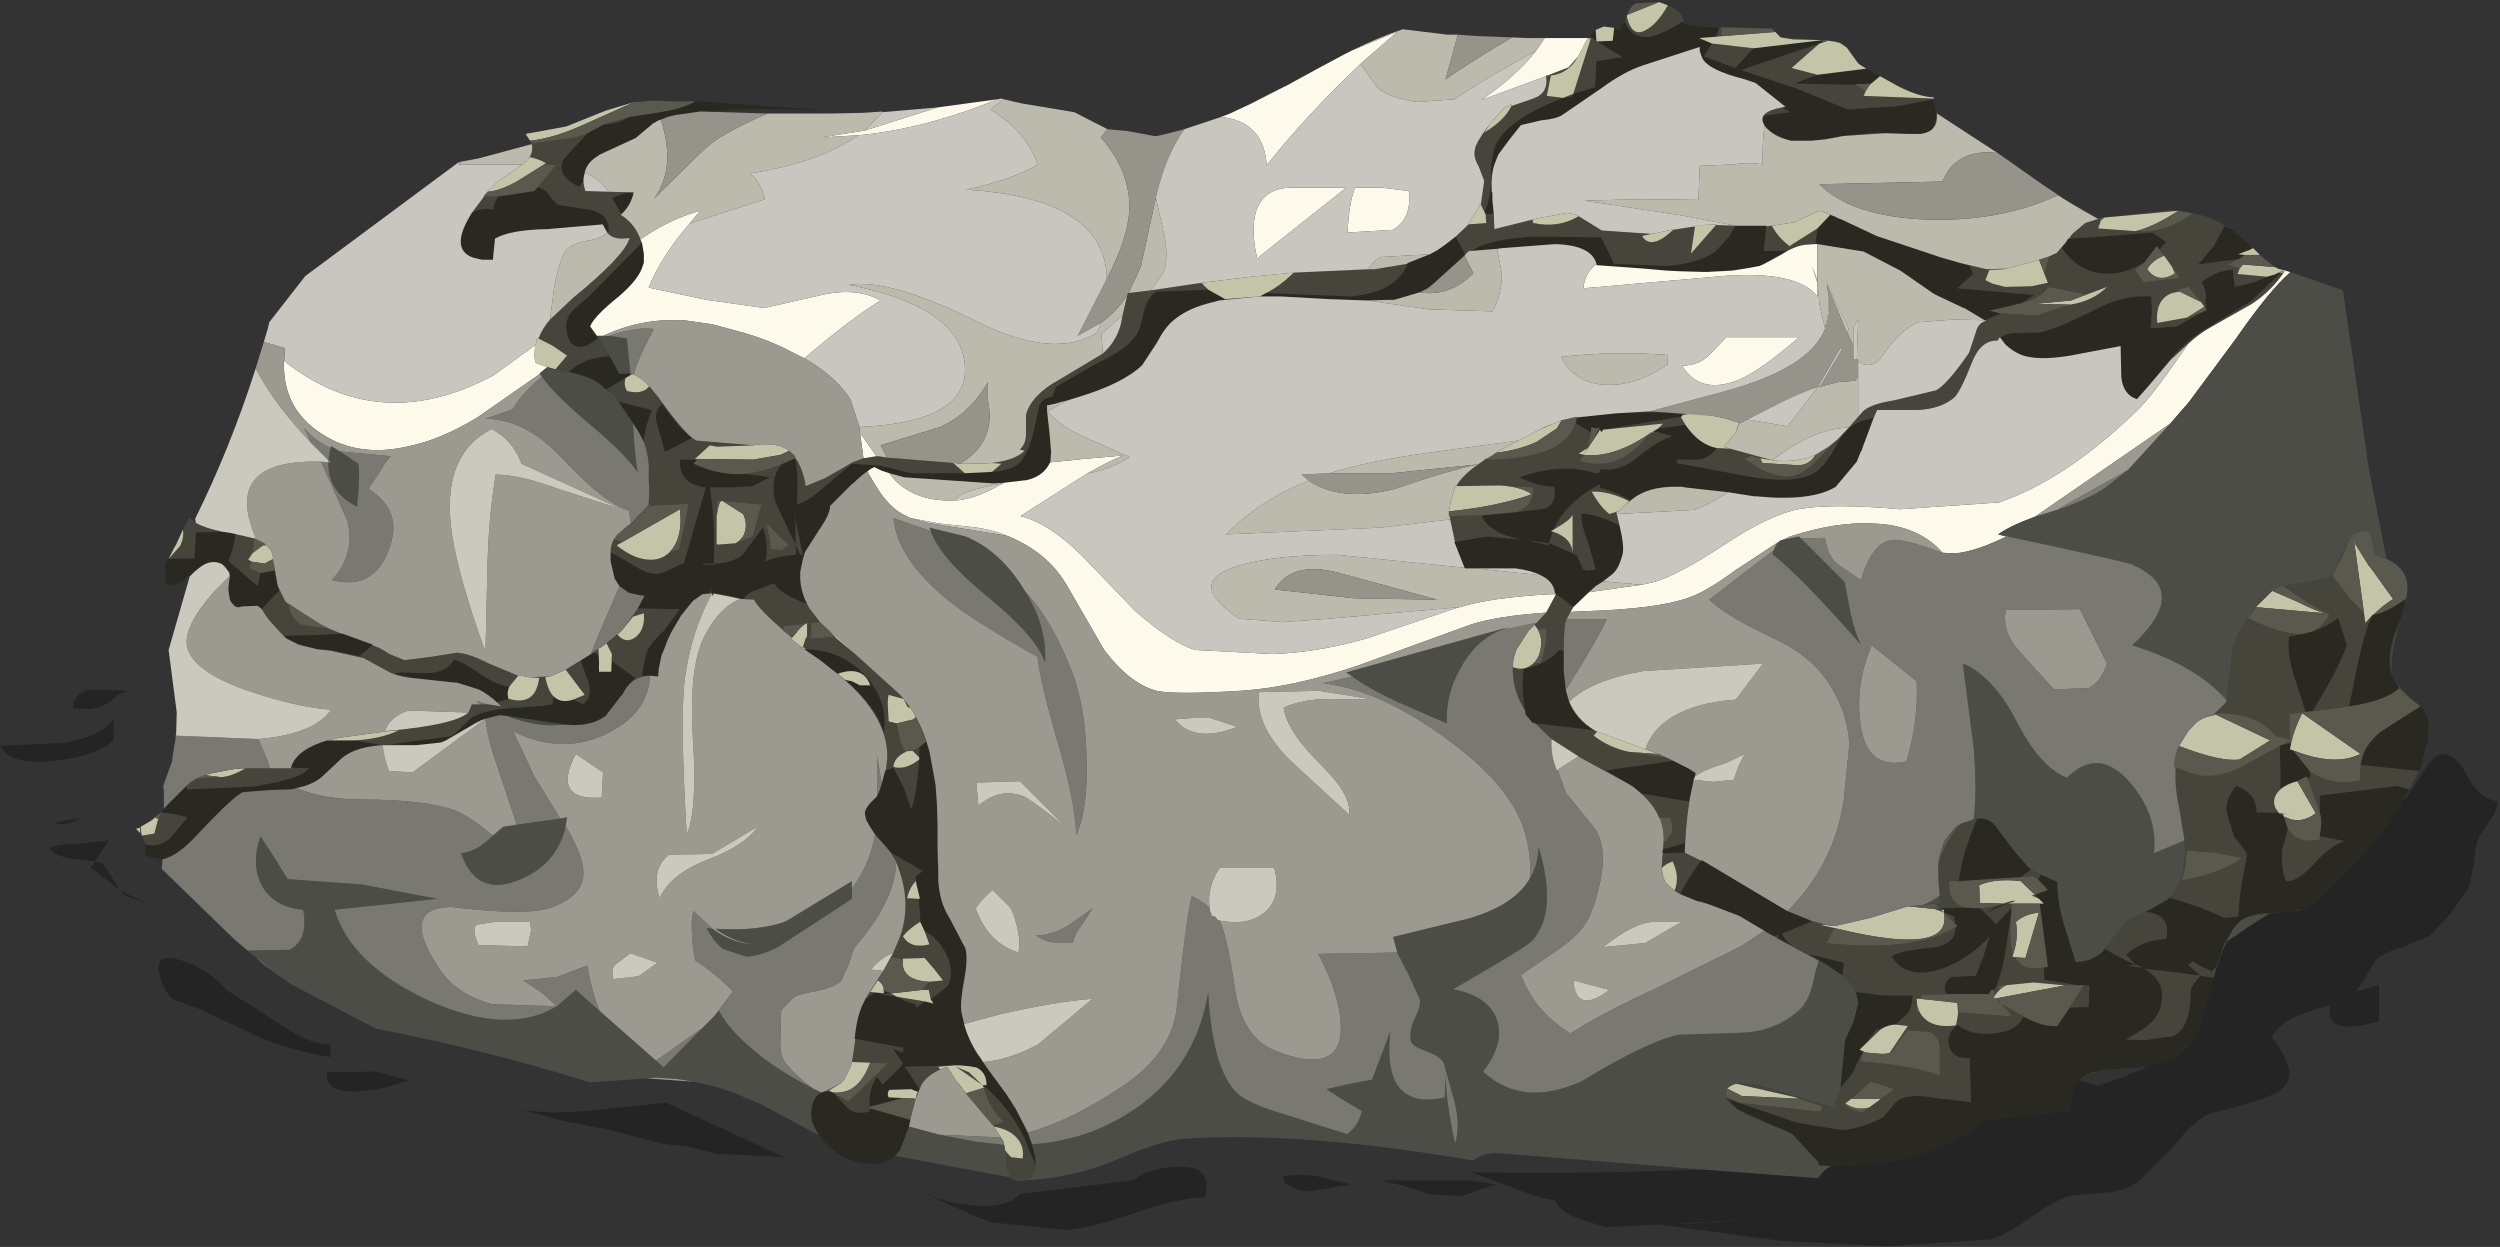 <?xml version="1.0" encoding="UTF-8" standalone="no"?>
<svg xmlns:xlink="http://www.w3.org/1999/xlink" height="91.7px" width="183.85px" xmlns="http://www.w3.org/2000/svg">
  <rect width="100%" height="100%" fill="#333333" stroke="none"/>
  <g transform="matrix(1.0, 0.0, 0.0, 1.0, 0.0, 0.0)">
    <use height="91.65" transform="matrix(1.0, 0.0, 0.0, 1.0, 0.0, 0.05)" width="183.7" xlink:href="#sprite0"/>
  </g>
  <defs>
    <g id="sprite0" transform="matrix(1.0, 0.0, 0.0, 1.0, 0.0, 0.0)">
      <use height="91.65" transform="matrix(1.0, 0.0, 0.0, 1.0, 0.0, 0.0)" width="183.7" xlink:href="#shape0"/>
    </g>
    <g id="shape0" transform="matrix(1.0, 0.0, 0.0, 1.0, 0.0, 0.0)">
      <path d="M164.1 16.8 L165.3 17.85 165.6 18.15 165.5 18.3 164.6 18.65 165.1 18.7 164.65 19.0 161.65 19.4 162.8 18.05 163.6 16.55 164.1 16.8 M167.85 19.8 L167.9 19.75 167.95 19.75 167.95 19.8 167.85 19.8 M176.85 44.3 L176.85 44.35 176.55 45.45 176.0 46.9 Q175.5 48.7 175.95 49.75 L176.1 50.0 176.45 50.55 Q175.55 51.45 172.75 51.9 L173.45 48.45 Q173.95 46.2 174.45 45.2 L174.55 45.15 Q175.4 45.05 176.9 44.0 L176.85 44.3 M178.0 51.9 Q178.5 52.3 178.6 53.15 L178.55 54.4 178.05 56.2 177.9 56.65 173.6 56.2 Q173.8 54.75 175.1 53.75 L177.35 52.3 178.0 51.9 M177.2 58.0 L176.75 58.8 176.0 60.05 174.85 61.7 174.65 61.9 172.6 64.05 171.15 65.55 Q170.25 66.45 169.45 66.8 L169.0 66.9 168.85 66.75 168.95 66.95 168.3 67.05 167.9 67.05 166.75 67.1 Q165.35 67.2 164.8 67.65 L164.45 68.0 164.35 68.1 163.55 69.4 163.0 71.05 162.6 71.4 Q162.45 71.25 161.95 71.05 L161.25 70.65 160.9 70.9 161.8 71.7 159.55 71.4 157.65 71.2 157.5 71.1 157.1 70.9 157.05 70.9 156.35 70.15 Q157.5 69.1 159.3 69.0 159.7 67.2 157.75 67.0 L157.85 66.95 158.1 66.85 159.4 66.1 159.55 65.95 161.7 66.65 163.4 67.35 163.55 67.45 164.6 67.35 164.7 66.05 164.85 64.95 165.25 62.75 164.75 62.05 164.3 61.5 163.75 59.7 Q163.6 58.75 164.45 57.75 165.95 58.25 165.95 59.7 L167.15 59.7 167.0 59.95 167.2 59.7 167.6 59.75 167.95 60.0 168.25 60.9 167.85 62.35 Q167.7 63.55 168.1 64.75 168.8 64.8 169.7 63.95 L170.1 63.55 Q171.4 62.1 172.4 61.8 L170.6 61.45 170.6 61.35 Q170.8 60.25 170.6 59.75 L170.6 59.7 170.6 58.45 176.3 57.75 177.2 58.0 M65.85 84.95 Q64.85 85.85 62.85 85.35 61.75 85.05 60.7 84.0 L60.25 83.45 Q59.6 82.55 59.65 81.75 59.75 80.6 60.4 80.3 L60.65 80.2 60.7 80.2 61.25 80.3 61.4 80.4 62.3 81.4 Q62.85 81.95 63.95 81.7 L63.95 81.45 66.95 82.3 66.85 82.8 66.2 84.5 65.95 84.8 65.85 84.9 65.85 84.95 M11.95 63.15 L10.7 62.9 10.65 62.05 10.7 62.05 Q11.7 62.3 12.5 61.6 L13.8 60.05 12.95 59.85 11.85 59.7 11.9 59.6 12.05 59.45 12.6 58.85 13.05 58.4 13.6 57.85 13.7 57.75 13.75 58.0 18.55 57.8 Q22.2 57.25 22.7 56.45 L21.4 56.4 21.45 56.25 Q21.9 55.05 24.05 54.4 L26.05 54.4 28.2 54.75 28.15 54.75 Q26.25 54.85 25.2 55.65 L23.7 57.05 Q23.05 57.65 21.8 57.9 L21.45 58.0 19.85 58.05 17.9 58.2 Q17.25 58.4 14.45 61.4 13.05 62.9 11.95 63.15 M13.35 42.75 L13.0 42.95 12.2 42.95 12.15 41.5 12.35 41.1 12.4 41.05 14.3 41.0 14.35 40.05 14.4 39.1 16.35 39.05 17.0 39.15 17.3 39.2 Q17.25 40.15 16.8 41.2 L18.95 43.05 19.15 42.1 20.2 41.9 20.4 42.9 20.45 43.1 20.55 43.35 19.25 44.75 19.2 44.7 18.95 44.5 17.75 44.55 Q17.3 44.8 16.9 44.05 L16.8 43.4 16.8 43.15 16.85 42.75 16.9 42.35 16.9 42.3 16.85 42.05 16.55 41.65 16.35 41.45 Q15.6 41.05 14.8 41.6 L14.6 41.75 14.3 42.0 14.25 42.05 13.35 42.75 M51.1 7.4 L51.35 7.4 60.65 8.05 55.1 7.95 51.5 8.15 49.75 8.4 49.7 8.4 49.1 8.55 48.25 8.9 48.2 8.95 48.05 9.0 48.0 9.05 46.75 10.1 44.3 11.2 44.05 11.35 44.0 11.4 Q43.15 11.9 43.0 12.65 L43.0 12.7 42.9 13.25 42.6 13.7 Q40.85 12.85 41.45 11.65 L43.2 9.75 44.4 9.1 Q45.3 9.1 46.3 8.55 L48.85 8.15 Q50.25 7.9 51.05 7.45 L51.1 7.4 M116.95 2.65 L116.9 2.6 117.25 2.15 117.35 2.15 117.35 2.25 117.4 2.95 116.95 2.65 M118.7 2.0 L119.1 2.2 119.45 1.5 Q120.05 2.85 121.35 2.65 122.2 2.5 123.8 1.5 L123.85 1.75 125.05 1.9 126.25 2.0 126.45 1.95 126.2 2.65 124.95 2.75 125.9 3.15 125.3 4.1 127.6 4.95 128.95 3.5 134.05 2.9 133.95 3.1 133.8 3.15 128.05 5.1 132.1 6.45 135.9 8.0 139.6 7.75 142.2 7.25 Q142.75 9.2 141.75 9.65 L141.5 9.75 141.25 9.8 140.35 9.8 138.75 9.75 138.6 9.75 138.0 9.7 135.5 9.95 135.05 10.05 134.2 10.2 133.2 10.3 132.6 10.3 131.8 10.3 131.7 10.3 131.35 10.2 130.4 9.75 130.05 9.5 129.95 9.4 129.85 9.3 129.75 9.15 Q129.55 8.8 129.75 8.45 L131.65 8.2 131.05 7.85 131.3 7.8 129.1 6.05 128.2 5.75 Q125.65 5.1 125.2 4.25 L125.1 4.0 125.0 3.7 125.0 3.4 120.85 4.75 Q119.45 5.2 117.75 6.45 L114.9 8.4 Q114.45 8.7 113.35 8.8 L111.85 9.15 111.05 10.15 110.2 11.3 110.05 11.65 109.9 12.05 Q109.7 12.6 109.65 13.35 L109.7 14.0 109.75 14.15 109.75 14.25 109.75 14.3 109.75 14.65 109.85 15.65 109.25 15.7 109.15 15.5 Q109.65 14.7 109.65 12.95 109.65 11.2 110.1 10.4 111.05 8.65 114.95 7.15 L115.6 7.05 115.7 6.85 117.3 6.35 117.35 5.4 117.4 4.45 119.3 4.15 117.45 3.0 118.6 2.95 118.7 2.05 118.7 2.0 M137.25 5.0 L137.4 5.1 138.25 5.55 138.2 5.6 137.6 6.1 136.4 6.15 136.5 6.2 131.95 6.1 133.65 5.45 137.25 5.0 M162.3 22.75 L162.3 22.7 162.15 22.5 162.3 22.4 162.15 22.3 Q162.4 21.55 161.9 20.7 163.05 19.8 164.2 19.8 L164.35 21.05 165.8 20.7 166.7 20.3 167.25 20.15 167.9 19.85 167.9 19.9 167.6 20.0 167.75 20.0 165.55 22.1 162.6 23.9 Q161.05 24.75 159.65 26.3 L157.95 28.4 157.15 29.3 Q156.15 29.0 156.0 27.7 L155.95 25.4 152.25 26.1 Q149.85 26.5 148.65 26.05 148.05 25.8 147.55 25.35 L147.45 25.25 147.15 24.85 147.1 24.8 Q147.55 24.4 148.4 24.45 L150.0 24.4 Q151.25 24.15 154.0 22.75 156.2 21.6 158.2 21.75 L158.25 22.9 158.15 24.1 160.1 23.95 161.75 23.0 162.3 22.75 M169.45 46.55 L170.0 46.4 Q171.0 46.1 171.95 45.4 L172.6 47.4 Q171.75 49.6 170.05 52.25 L169.55 52.3 168.65 49.5 Q168.15 47.85 168.35 46.75 L169.45 46.55 M168.65 55.15 L169.85 56.65 169.95 57.05 169.7 57.2 169.6 57.05 168.95 57.4 Q168.15 57.6 167.7 58.0 L167.7 56.4 167.65 54.8 167.75 54.75 168.45 54.6 168.5 54.6 168.4 55.05 168.65 55.15 M162.8 71.85 L161.85 75.35 Q161.2 77.05 160.0 77.75 L159.85 77.85 157.7 78.4 157.25 78.45 155.15 78.6 154.95 78.6 154.9 78.6 154.35 78.7 154.3 78.7 154.25 78.75 153.9 78.8 Q153.3 79.0 152.95 79.4 L152.6 79.8 152.2 81.5 152.2 81.55 152.2 81.65 152.2 81.7 146.2 82.3 Q141.4 85.9 134.65 85.7 L133.75 85.65 133.75 85.45 131.8 83.35 131.15 83.05 130.45 82.75 127.8 81.55 126.9 80.7 126.95 80.75 127.9 81.05 132.1 82.5 135.45 83.05 Q136.65 83.0 138.45 82.15 L139.05 81.45 Q139.45 80.85 139.95 80.7 140.75 80.4 142.4 80.7 L144.95 81.0 144.85 77.75 Q143.65 77.85 143.35 76.95 143.05 76.05 143.95 75.3 144.85 76.1 146.55 75.95 148.35 75.8 148.8 74.7 150.25 75.5 151.3 75.4 L152.2 74.05 153.6 74.0 153.65 72.45 153.25 72.4 152.75 72.4 150.35 72.0 150.3 71.1 150.6 71.05 150.0 66.4 150.3 66.4 149.95 66.05 149.65 65.75 150.6 65.4 149.9 64.65 150.05 64.3 150.05 64.25 151.3 64.8 Q151.3 66.3 151.75 67.8 L152.65 70.7 Q153.85 70.65 154.6 69.95 L154.8 69.7 Q155.3 70.1 157.05 70.9 L156.4 70.95 157.45 71.1 157.65 71.2 Q158.6 71.7 158.9 72.5 159.1 73.15 158.9 73.95 158.7 74.8 157.85 75.45 L157.65 75.6 156.35 76.4 157.65 76.45 159.8 76.15 Q161.05 75.6 161.1 73.05 161.1 72.45 161.5 72.1 L161.8 71.7 162.8 71.85 M127.65 16.55 L129.9 16.55 129.9 16.6 129.7 18.4 131.4 18.4 129.75 19.35 129.55 19.45 129.5 19.45 129.45 19.5 128.65 19.65 127.95 19.75 127.4 19.85 125.5 19.95 125.35 19.95 123.55 19.9 122.55 19.85 120.85 19.7 117.4 19.45 117.4 19.35 Q117.05 18.0 114.4 17.9 L110.45 18.2 110.1 18.25 108.2 18.4 Q109.6 17.5 112.8 17.35 L117.75 17.4 118.25 18.4 118.7 19.35 122.55 19.5 Q124.85 19.35 126.15 18.45 L127.1 17.4 127.65 16.55 M135.0 15.9 L135.05 15.95 135.45 16.1 138.0 17.3 142.8 18.9 143.5 19.1 144.2 19.3 144.85 19.5 145.1 20.1 143.95 21.15 146.85 21.4 149.6 21.65 148.65 22.25 146.3 22.8 147.15 23.0 146.0 23.5 145.95 23.5 144.45 22.6 144.4 22.6 142.5 21.7 142.2 21.55 139.75 19.85 137.05 18.45 133.65 17.9 133.5 17.9 133.65 16.75 134.6 15.75 135.0 15.9 M151.6 18.15 L151.9 17.8 152.1 17.5 152.15 17.5 155.2 17.3 158.3 17.05 159.3 17.75 158.8 18.3 158.6 18.05 157.7 19.25 Q156.1 20.25 154.45 20.05 152.7 19.8 151.6 18.15 M126.25 32.9 Q125.6 33.9 124.3 33.75 L123.35 33.75 123.3 34.0 128.65 35.0 Q132.25 35.6 133.6 34.6 134.25 34.15 135.05 32.7 135.7 31.4 136.8 30.95 L137.8 30.65 137.0 32.8 136.9 33.1 136.7 33.5 136.55 33.9 135.0 35.75 Q133.2 36.85 129.15 36.45 L129.0 36.45 127.1 36.15 123.95 35.8 123.7 35.75 123.35 35.75 122.9 35.75 Q121.3 35.8 120.25 36.5 L119.85 36.75 Q118.65 36.0 117.7 35.85 L117.65 35.55 Q115.15 36.9 114.25 38.9 L114.05 39.0 114.2 39.05 113.9 39.9 112.3 39.7 113.9 40.05 113.9 39.9 Q114.0 39.9 115.65 40.65 L115.95 40.75 116.3 41.55 Q116.4 42.1 117.35 41.8 L116.75 39.75 Q116.25 38.5 116.3 37.7 117.75 37.85 119.1 38.6 119.5 40.25 119.3 40.8 119.05 41.75 118.6 42.15 L117.9 42.7 Q117.65 42.85 117.35 43.05 L116.85 43.5 115.7 44.6 114.4 43.6 114.35 43.55 Q114.25 42.7 113.3 42.25 112.6 41.9 111.45 41.75 L108.5 41.75 107.75 41.75 107.7 41.7 106.95 39.8 107.0 39.8 109.35 39.4 111.95 39.65 Q109.45 39.15 108.95 37.85 L111.6 37.6 113.65 37.35 Q114.5 36.95 114.3 35.75 113.0 35.7 111.75 35.05 114.8 33.95 117.35 34.75 L117.65 34.7 117.7 34.45 Q119.15 34.65 120.4 33.6 122.0 32.3 122.85 32.1 L122.9 32.0 121.6 31.65 121.8 31.55 121.95 31.45 123.95 31.2 Q124.95 32.65 126.25 32.9 M123.85 30.45 L123.75 30.45 123.65 30.6 123.6 30.6 117.9 31.55 117.75 31.7 117.65 31.55 117.55 31.75 117.45 31.75 117.65 31.4 117.4 31.45 117.2 31.4 117.0 31.4 117.0 31.75 115.9 31.1 115.95 30.65 118.8 30.35 Q121.45 30.2 123.9 30.35 L123.85 30.45 M131.45 66.95 L131.7 67.05 133.3 67.7 131.05 68.6 Q131.25 69.1 131.9 69.6 L130.7 68.95 130.85 68.7 130.45 68.8 129.9 68.5 129.75 68.4 127.9 67.3 125.8 66.5 125.5 66.4 125.0 66.25 124.9 66.25 124.65 66.15 123.55 65.7 Q124.4 64.1 125.1 63.25 L125.15 63.2 130.85 66.6 131.45 66.95 M107.75 18.65 L107.75 18.7 107.7 18.75 105.65 20.6 105.55 20.7 105.0 21.15 104.4 21.45 102.7 21.95 102.5 22.0 102.05 22.0 100.6 22.05 97.75 21.95 94.2 21.75 92.85 21.75 92.7 21.75 92.65 21.75 93.1 21.5 99.35 21.75 Q102.75 21.4 103.5 19.35 L103.5 19.3 105.15 18.65 105.7 18.35 106.2 18.0 106.4 17.85 107.05 17.35 107.75 18.65 M72.95 34.65 Q74.35 34.55 74.95 34.0 75.55 33.45 76.0 31.75 L76.4 29.85 Q76.6 29.25 77.4 29.1 L77.65 28.4 80.7 26.65 Q82.7 25.7 83.4 24.8 83.85 24.3 84.1 22.95 84.35 21.8 85.05 21.4 L88.85 21.25 90.1 21.95 89.65 22.05 88.7 22.3 Q87.15 22.75 86.25 23.55 85.65 24.05 85.05 25.2 L84.0 26.8 Q82.6 28.15 79.3 29.15 L78.05 29.5 77.75 29.6 77.1 29.75 77.0 29.75 77.0 30.05 77.0 30.15 77.3 33.2 77.25 33.9 77.25 33.95 77.2 34.0 Q76.75 34.95 75.55 35.25 L73.85 35.45 73.05 35.5 66.5 35.05 65.4 34.75 64.8 34.55 64.3 34.3 Q64.05 34.4 63.8 34.6 63.35 34.9 62.85 35.4 L62.6 35.6 61.05 37.15 Q61.05 37.75 60.25 38.9 L59.2 40.55 59.05 41.05 59.0 41.1 59.0 41.3 58.85 42.0 58.85 42.1 Q58.8 43.3 59.35 44.35 57.55 43.75 56.9 42.85 L55.1 43.55 54.65 44.0 52.45 43.55 52.45 43.6 52.45 43.75 52.4 43.75 52.35 43.6 52.2 43.15 52.25 43.55 52.15 43.6 51.65 43.65 50.95 44.15 50.1 45.2 49.15 46.85 48.9 47.55 48.65 48.15 48.45 49.1 48.4 49.7 Q47.65 49.55 47.2 49.7 47.45 48.05 47.65 47.7 47.9 47.2 48.85 46.3 L50.0 44.75 46.9 44.7 47.4 43.75 47.35 43.75 47.2 43.75 46.25 43.55 45.55 43.05 45.2 42.5 44.9 41.2 44.9 41.05 44.9 40.55 46.55 41.5 Q47.5 42.1 48.1 42.15 48.55 42.2 49.2 41.85 L50.3 41.35 51.9 35.8 Q49.9 35.55 50.0 33.75 L51.25 33.75 51.0 34.05 Q52.95 34.95 54.85 34.8 L56.65 35.05 55.35 35.7 53.85 35.8 52.2 35.8 Q52.6 38.1 52.5 41.4 L51.65 41.4 51.7 41.45 52.5 41.5 52.5 41.4 Q53.9 41.35 54.6 40.75 L56.1 38.75 Q56.55 39.85 56.3 41.25 57.0 40.85 58.55 40.75 L58.5 40.0 58.85 40.75 59.05 40.75 58.35 37.55 58.5 38.4 58.5 40.0 57.05 36.95 Q56.55 35.3 57.45 34.1 L58.5 33.65 Q58.75 35.05 58.6 37.0 59.25 37.0 60.8 35.6 L62.65 34.05 64.8 34.2 67.0 34.75 70.95 34.75 72.95 34.65 M68.35 55.2 L68.8 57.65 68.85 58.35 68.9 59.05 68.95 60.55 68.95 62.3 68.95 63.05 69.0 63.9 69.0 64.7 Q69.1 66.35 69.85 67.5 L71.0 69.7 Q71.2 70.5 70.9 72.05 70.6 73.65 70.7 74.35 L70.9 75.25 Q71.2 76.4 71.95 77.55 L72.0 77.6 72.1 77.75 72.3 78.05 72.6 78.5 73.85 80.2 74.0 80.4 74.35 80.95 74.7 81.5 75.3 82.65 Q76.2 84.6 76.15 85.65 L75.35 83.7 Q74.35 81.55 72.35 79.8 L72.35 79.75 72.55 79.75 Q72.55 78.8 71.8 78.45 L71.2 78.35 70.6 78.3 70.15 78.3 66.55 78.4 67.6 80.0 67.5 80.25 67.0 80.05 65.4 80.1 Q65.2 80.35 65.35 80.65 L66.4 80.7 63.95 81.35 Q63.85 80.0 64.5 79.15 L64.9 79.7 66.15 78.5 66.4 78.15 65.65 77.05 66.4 77.35 66.45 77.0 62.9 76.35 62.85 76.35 Q63.0 74.75 63.45 73.8 L63.55 73.6 63.65 73.4 64.35 72.95 65.0 73.0 65.0 72.85 65.45 72.95 65.5 73.0 64.65 73.05 65.95 73.25 Q66.85 73.75 67.3 73.75 L67.35 74.05 68.05 73.6 68.65 73.75 68.45 73.45 69.7 72.45 Q70.2 71.45 69.6 70.15 69.0 68.9 68.0 68.45 L67.7 67.8 67.55 66.05 67.65 66.05 67.4 65.0 67.35 64.4 67.85 64.0 65.5 62.65 65.35 62.45 64.6 61.6 64.35 61.3 64.3 61.25 63.95 60.7 63.7 60.25 63.6 59.8 Q63.6 59.4 64.1 58.9 L64.5 58.5 64.7 58.05 64.85 57.55 65.1 56.6 65.15 56.6 65.7 56.4 66.5 57.95 67.0 59.45 Q67.35 58.75 67.6 55.8 L67.65 55.75 67.6 55.65 67.6 54.9 68.1 54.5 68.35 55.2 M124.15 56.45 L124.7 56.8 124.65 57.05 124.55 57.3 124.5 57.6 124.2 58.9 120.7 58.3 120.45 58.1 120.15 57.85 120.0 57.75 119.85 57.65 118.1 56.6 123.05 55.9 124.15 56.45 M112.15 52.2 Q111.85 50.5 112.05 49.15 113.75 48.8 114.65 47.75 L115.0 47.8 115.0 49.35 115.05 49.75 115.15 50.7 Q115.55 52.75 117.25 53.65 L112.9 53.15 112.7 53.1 112.2 52.5 112.15 52.2 M122.3 62.7 L122.25 62.7 122.3 62.4 123.9 61.95 123.9 62.65 122.3 62.7 M145.4 60.15 L145.7 60.15 145.8 60.15 Q146.4 60.2 146.9 60.85 L148.1 62.5 149.15 63.7 149.35 63.85 149.35 63.9 148.65 64.45 144.05 64.75 Q144.25 62.85 145.4 60.15 M144.55 66.7 L145.65 66.75 146.0 67.1 146.8 67.9 147.9 66.75 147.9 67.15 147.45 70.1 Q147.15 71.85 146.65 72.8 L146.6 72.75 146.45 72.75 146.25 73.05 143.95 73.05 143.15 73.05 Q142.75 72.35 143.5 71.8 L145.3 71.7 145.85 70.3 146.3 68.85 Q144.7 70.55 142.65 71.25 140.2 72.0 139.1 70.3 139.55 69.9 141.9 69.65 143.8 69.5 143.8 68.15 L143.95 68.05 143.8 67.9 143.7 67.35 142.95 67.05 142.95 66.85 142.75 66.85 142.65 66.75 144.55 66.7 M147.55 66.4 L147.6 66.4 146.0 67.1 146.9 66.55 147.55 66.4 M135.35 79.95 L135.65 76.75 135.7 76.4 136.3 75.1 136.65 73.7 136.5 73.0 136.45 72.9 138.5 73.15 140.65 73.15 Q140.65 73.95 140.3 74.45 L139.4 75.3 Q138.85 75.3 138.3 75.65 L138.0 75.65 137.35 76.5 136.75 77.15 137.0 77.25 136.25 78.85 135.35 79.95 M135.5 71.7 L134.35 70.9 132.95 70.1 135.6 70.75 135.5 71.7 M46.6 14.1 Q46.4 15.05 45.7 15.7 L45.0 14.5 46.1 14.1 46.6 14.1 M47.2 17.8 L47.2 17.75 47.35 18.6 47.35 19.1 47.35 19.2 47.35 19.25 47.3 19.4 Q47.05 20.45 45.45 21.8 43.7 23.2 43.4 23.95 L43.95 24.75 44.0 24.75 44.0 24.8 Q43.15 25.55 42.5 25.45 41.8 25.35 41.65 24.2 41.55 23.35 42.15 22.75 L43.35 21.7 47.2 17.8 M42.55 27.5 L41.85 27.3 Q42.85 26.25 44.85 26.15 L45.55 27.45 46.35 27.4 46.4 27.4 46.35 27.45 46.2 27.6 46.0 27.75 44.55 28.6 Q43.95 27.9 42.75 27.55 L42.55 27.5 M39.55 13.7 Q40.2 13.9 40.45 14.4 L41.0 15.0 43.5 15.4 Q44.9 15.75 44.75 17.1 L44.35 16.5 44.35 16.45 40.25 16.8 Q37.5 16.85 36.4 17.5 L36.25 19.05 35.45 19.05 34.8 18.9 Q33.1 18.3 34.55 15.85 L34.7 15.6 Q35.4 15.2 36.25 15.35 36.4 14.7 36.65 14.4 L39.3 14.0 39.55 13.7 M46.9 31.6 L46.55 31.05 45.5 29.5 47.95 30.1 Q47.4 31.45 47.35 32.45 L46.9 31.6 M50.9 32.15 L48.9 33.2 48.25 30.85 Q48.15 30.1 48.7 29.65 49.95 31.5 50.9 32.15 M44.95 49.35 L45.0 48.55 46.7 49.8 46.7 49.85 46.25 50.3 46.05 50.55 45.9 50.8 45.75 51.05 45.65 51.15 44.5 52.65 44.45 52.65 44.35 52.7 Q43.4 53.35 41.8 53.25 L39.05 52.85 38.6 52.8 38.35 52.75 37.3 52.6 37.25 52.6 36.8 52.55 36.7 52.55 35.7 52.8 Q35.15 53.0 34.6 53.35 L32.7 54.45 32.55 54.5 32.45 54.55 30.6 54.75 30.25 54.75 29.95 54.75 28.6 54.7 33.1 54.1 Q33.5 53.95 33.95 53.4 L34.7 52.7 Q35.65 52.2 37.25 52.05 L40.0 51.85 40.15 51.8 40.65 51.75 40.7 51.15 Q41.25 51.7 42.15 51.4 L42.9 51.75 43.2 51.4 Q43.55 50.8 43.2 49.9 L42.7 48.55 43.65 47.95 44.0 48.05 44.05 48.55 44.05 49.35 44.95 49.35 M59.3 47.7 Q61.8 47.75 63.5 49.5 65.35 51.4 65.0 53.85 64.45 51.9 62.15 49.95 L62.65 50.05 63.25 50.35 64.0 50.35 Q63.45 48.85 61.6 49.5 L60.25 48.45 59.15 47.7 59.3 47.7 M21.05 46.9 L20.85 46.7 23.0 46.65 25.15 46.55 25.2 46.55 27.4 47.35 27.4 47.4 26.45 48.2 24.15 47.75 23.35 47.7 22.95 47.6 22.1 47.4 22.0 47.35 21.9 47.35 21.85 47.3 21.05 46.9 M30.25 49.8 L29.0 49.5 29.35 49.4 31.6 49.45 Q32.85 49.35 33.4 48.45 34.1 48.65 35.45 49.6 36.6 50.35 37.45 50.45 37.25 50.9 37.4 51.35 L37.45 51.35 36.55 51.6 Q35.9 51.0 35.2 50.65 L33.6 50.15 33.45 50.15 30.25 49.8" fill="#292921" fill-rule="evenodd" stroke="none"/>
      <path d="M164.1 16.8 L163.6 16.55 162.8 18.05 161.65 19.4 164.65 19.0 163.85 19.4 164.7 19.7 164.55 20.1 166.7 20.3 165.8 20.7 164.35 21.05 164.2 19.8 Q163.05 19.8 161.9 20.7 162.4 21.55 162.15 22.3 L162.3 22.4 162.15 22.5 162.3 22.7 162.3 22.75 162.15 22.5 162.05 22.55 162.1 22.5 161.85 22.15 160.95 21.05 Q160.45 21.1 159.95 21.45 159.2 21.6 158.85 22.25 158.55 22.85 158.65 23.7 L160.85 23.3 161.75 23.0 160.1 23.95 158.15 24.1 158.25 22.9 158.2 21.75 Q156.2 21.6 154.0 22.75 151.25 24.15 150.0 24.4 L148.4 24.45 Q147.55 24.4 147.1 24.8 L147.15 24.85 147.05 24.75 146.9 25.0 Q145.65 24.95 145.0 26.65 144.15 28.8 143.7 29.2 142.75 30.0 141.1 30.1 L138.05 30.1 137.8 30.65 136.8 30.95 Q135.7 31.4 135.05 32.7 134.25 34.15 133.6 34.6 132.25 35.6 128.65 35.0 L123.3 34.0 123.35 33.75 124.3 33.75 Q125.6 33.9 126.25 32.9 L127.25 32.95 130.35 33.8 129.45 33.65 128.75 33.45 Q128.55 33.6 128.3 33.7 130.6 35.35 132.05 34.9 133.05 34.6 134.55 32.8 L134.55 32.75 135.15 32.25 135.95 31.4 136.65 30.6 137.0 30.2 Q137.6 29.65 139.25 29.4 L142.4 28.65 Q143.25 28.15 144.8 25.9 L145.3 24.4 Q145.45 23.7 146.05 23.55 L146.0 23.5 147.15 23.0 149.75 23.15 152.25 22.35 Q153.9 22.1 154.95 21.05 L152.95 21.8 153.45 21.6 150.6 21.05 Q150.25 21.8 148.65 22.25 L149.6 21.65 146.85 21.4 143.95 21.15 145.1 20.1 144.85 19.5 144.2 19.3 146.1 19.75 147.6 19.7 147.35 19.75 146.3 19.8 146.0 20.55 146.5 20.8 147.45 21.05 149.4 21.0 150.6 20.75 149.95 19.05 150.35 20.0 150.7 18.8 151.25 18.55 151.6 18.15 Q152.7 19.8 154.45 20.05 156.1 20.25 157.7 19.25 L157.0 19.8 157.65 20.7 160.3 20.4 159.75 19.6 159.15 18.75 158.8 18.3 159.3 17.75 158.3 17.05 155.2 17.3 152.15 17.5 152.4 17.15 153.35 16.35 154.3 16.05 154.5 16.15 154.3 16.75 157.05 16.95 Q159.15 17.15 161.25 15.65 L160.2 15.45 154.75 15.95 154.6 15.95 159.55 15.4 160.2 15.45 Q162.35 15.65 164.1 16.8 M165.5 18.3 L165.6 18.15 165.3 17.85 165.7 18.2 165.5 18.3 M166.2 18.7 L166.25 18.75 166.0 18.7 166.2 18.7 M167.35 19.6 L167.5 19.7 167.35 19.6 M176.95 43.95 L176.85 44.3 176.9 44.0 176.95 43.95 M176.55 45.45 Q175.6 48.85 175.95 49.75 175.5 48.7 176.0 46.9 L176.55 45.45 M176.1 50.0 L177.2 51.25 176.6 50.75 176.45 50.55 176.1 50.0 M177.9 56.65 L177.2 58.0 176.3 57.75 170.6 58.45 170.6 59.7 169.7 57.2 169.95 57.05 169.85 56.65 Q171.3 57.75 173.55 57.35 L173.6 56.2 177.9 56.65 M75.45 86.75 L75.35 86.75 Q74.65 86.95 74.35 86.55 L74.05 85.85 73.95 84.6 74.35 85.05 75.2 85.15 Q75.35 84.25 74.75 83.6 74.2 83.0 73.1 82.8 L73.05 82.7 73.85 82.45 Q72.8 81.6 72.35 79.95 L72.25 79.75 70.3 78.4 71.25 78.8 72.25 79.75 72.35 79.75 72.35 79.8 Q74.35 81.55 75.35 83.7 L76.15 85.65 Q76.2 84.6 75.3 82.65 L74.7 81.5 75.6 83.25 75.75 83.7 75.9 84.1 Q76.6 86.3 75.45 86.75 M10.7 62.05 L10.45 61.4 11.35 61.25 11.6 60.3 11.65 60.2 11.85 59.7 11.8 59.7 12.05 59.45 11.9 59.6 11.85 59.7 12.95 59.85 13.8 60.05 12.5 61.6 Q11.7 62.3 10.7 62.05 M10.4 61.3 L10.3 61.2 10.3 60.8 10.2 60.85 10.35 60.75 10.4 61.3 M13.95 42.35 L13.35 42.75 14.25 42.05 13.95 42.35 M12.35 41.1 L12.8 40.25 12.4 41.05 13.25 40.1 Q13.55 39.45 13.45 38.9 L13.9 38.0 14.4 38.4 Q15.1 38.8 16.35 39.05 L14.4 39.1 14.35 40.05 14.3 41.0 12.4 41.05 12.35 41.1 M39.1 10.55 L38.95 10.25 39.0 10.3 39.1 10.5 42.35 10.05 43.2 9.75 41.45 11.65 Q40.85 12.85 42.6 13.7 L42.9 13.25 43.0 12.7 Q42.8 13.25 43.05 14.0 L44.75 14.05 46.6 14.1 46.1 14.1 45.0 14.5 45.7 15.7 45.65 15.75 Q46.55 16.3 47.0 17.3 L47.1 17.55 47.2 17.8 43.35 21.7 42.15 22.75 Q41.55 23.35 41.65 24.2 41.8 25.35 42.5 25.45 43.15 25.55 44.0 24.8 L44.85 26.15 Q42.85 26.25 41.85 27.3 L42.55 27.5 42.2 27.4 40.85 27.1 41.7 26.1 40.6 25.35 39.6 24.85 Q39.85 24.15 40.45 23.45 L42.15 21.85 Q45.95 18.75 46.3 17.45 45.1 17.65 44.65 17.05 L44.35 16.5 44.75 17.1 Q44.9 15.75 43.5 15.4 L41.0 15.0 40.45 14.4 Q40.2 13.9 39.55 13.7 L40.9 12.1 40.0 12.05 40.15 11.95 Q39.65 11.65 38.95 11.5 L38.85 11.65 Q39.25 11.1 39.1 10.55 M46.85 7.45 L47.85 7.35 48.0 7.35 46.85 7.45 M116.85 2.75 L116.95 2.65 117.4 2.95 117.45 3.0 119.3 4.15 117.4 4.45 117.35 5.4 117.3 6.35 115.7 6.85 117.0 2.75 116.8 2.85 116.85 2.75 M119.45 1.5 L119.65 1.05 119.65 1.25 Q120.05 2.75 121.05 2.15 121.85 1.75 122.65 0.35 L122.55 0.3 Q123.85 0.8 123.85 1.75 L123.8 1.5 Q122.2 2.5 121.35 2.65 120.05 2.85 119.45 1.5 M126.45 1.95 L130.3 2.05 130.0 2.05 126.6 1.95 126.6 2.6 127.35 2.55 126.2 2.65 126.45 1.95 M130.95 2.7 L133.15 2.85 134.35 2.9 134.05 2.9 134.0 3.05 134.4 2.95 133.85 3.15 133.8 3.15 131.75 4.95 133.65 5.45 131.95 6.1 136.5 6.2 137.2 6.65 137.05 7.0 142.2 7.2 142.2 7.1 142.45 8.3 Q142.5 9.35 141.8 9.65 L141.5 9.75 141.75 9.65 Q142.75 9.2 142.2 7.25 L139.6 7.75 135.9 8.0 132.1 6.45 128.05 5.1 133.8 3.15 133.95 3.1 134.05 2.9 131.85 2.85 130.95 2.7 M135.1 3.05 L135.3 3.1 135.25 3.1 135.1 3.05 M135.85 3.5 L136.15 3.9 136.7 4.65 136.6 4.55 135.85 3.5 M157.95 28.4 L159.65 26.3 Q161.05 24.75 162.6 23.9 L165.55 22.1 167.75 20.0 167.9 20.0 168.05 19.85 Q167.05 21.35 165.6 22.3 L162.6 24.0 Q161.7 24.5 160.9 25.25 L159.65 26.4 157.95 28.4 M167.9 19.9 L167.9 19.85 167.95 19.85 167.9 19.9 M163.75 51.45 L164.05 49.05 Q164.1 47.3 164.8 46.2 165.9 44.25 167.1 43.4 L165.9 44.6 165.3 45.4 Q168.05 46.75 169.45 46.55 L168.35 46.75 Q168.15 47.85 168.65 49.5 L169.55 52.3 168.35 52.45 168.4 54.35 167.3 54.05 Q166.05 52.4 163.1 52.4 L162.95 52.5 162.4 52.65 162.3 52.65 162.75 52.55 163.65 51.65 163.75 51.45 M167.85 43.0 L169.45 42.8 171.35 42.4 171.5 42.25 172.5 40.15 172.9 39.45 Q172.65 39.8 172.35 40.7 L171.5 42.25 172.8 43.95 173.85 45.05 173.95 45.75 174.45 45.2 174.5 45.15 174.55 45.15 174.45 45.2 Q173.95 46.2 173.45 48.45 L172.75 51.9 170.05 52.25 Q171.75 49.6 172.6 47.4 L171.95 45.4 Q171.0 46.1 170.0 46.4 170.8 46.1 171.3 45.15 169.7 44.35 167.85 43.0 M169.1 55.3 L168.65 55.15 168.4 55.05 169.1 55.3 M170.6 61.45 L172.4 61.8 Q171.4 62.1 170.1 63.55 L169.7 63.95 Q168.8 64.8 168.1 64.75 167.7 63.55 167.85 62.35 L168.25 60.9 Q168.95 62.05 170.6 61.7 L170.6 61.45 M167.95 60.0 L167.6 59.75 167.2 59.7 167.0 59.95 167.15 59.7 165.95 59.7 Q165.95 58.25 164.45 57.75 163.6 58.75 163.75 59.7 L164.3 61.5 164.75 62.05 165.25 62.75 164.85 64.95 164.7 66.05 164.6 67.35 163.55 67.45 163.4 67.35 161.7 66.65 159.55 65.95 Q160.85 64.55 160.65 61.75 L160.3 59.6 Q159.9 57.8 160.0 56.4 L161.6 56.95 Q163.1 57.2 164.75 56.4 L167.65 54.8 167.65 54.75 167.75 54.75 168.45 54.45 168.5 54.45 168.55 54.35 168.6 54.4 168.5 54.45 168.5 54.6 168.45 54.6 167.75 54.75 167.65 54.8 167.7 56.4 167.7 58.0 Q167.0 58.65 167.35 59.4 L167.6 59.75 168.55 59.85 167.9 59.8 167.95 60.0 M157.75 67.0 Q159.7 67.2 159.3 69.0 157.5 69.1 156.35 70.15 L157.05 70.9 157.1 70.9 157.5 71.1 157.65 71.2 159.55 71.4 161.8 71.7 160.9 70.9 161.25 70.65 161.95 71.05 Q162.45 71.25 162.6 71.4 L163.0 71.05 163.55 69.4 164.35 68.1 164.45 68.0 Q164.05 68.45 163.75 69.2 163.25 70.25 162.8 71.85 L161.8 71.7 161.5 72.1 Q161.1 72.45 161.1 73.05 161.05 75.6 159.8 76.15 L157.65 76.45 156.35 76.4 157.65 75.6 157.85 75.45 Q158.7 74.8 158.9 73.95 159.1 73.15 158.9 72.5 158.6 71.7 157.65 71.2 L157.45 71.1 156.4 70.95 157.05 70.9 Q155.3 70.1 154.8 69.7 L154.9 69.6 156.25 67.8 Q156.65 67.5 157.75 67.0 M164.8 67.65 Q165.35 67.2 166.75 67.1 L167.9 67.05 167.15 67.1 166.85 67.15 Q165.35 67.25 164.8 67.65 M168.95 66.95 L168.85 66.75 169.0 66.9 169.45 66.8 168.95 66.95 M162.9 62.65 L160.8 62.5 Q160.8 63.75 160.4 64.7 163.15 64.25 164.9 63.05 L162.9 62.65 M138.6 9.75 L135.55 9.95 135.05 10.05 135.5 9.95 138.0 9.7 138.6 9.75 M131.35 10.2 Q130.6 10.0 130.05 9.5 L130.4 9.75 131.35 10.2 M129.9 16.6 L130.3 16.55 Q130.75 17.4 131.6 18.05 L133.65 16.75 133.5 17.9 132.75 17.95 Q131.95 18.05 131.05 18.65 L129.75 19.35 131.4 18.4 129.7 18.4 129.9 16.6 M133.85 15.45 L135.0 15.9 134.6 15.75 133.85 15.45 M128.95 3.5 L127.6 4.95 125.3 4.1 125.9 3.15 128.95 3.5 M109.9 12.05 Q109.65 12.8 109.7 13.85 L109.7 14.0 109.65 13.35 Q109.7 12.6 109.9 12.05 M109.85 15.65 L109.9 16.8 112.7 16.1 112.75 16.35 Q114.6 16.75 116.1 15.85 L117.8 16.9 121.45 17.15 122.0 17.05 120.75 17.3 Q121.4 18.4 123.05 16.85 L124.65 16.6 124.35 18.6 126.2 16.5 127.65 16.55 127.1 17.4 126.15 18.45 Q124.85 19.35 122.55 19.5 L118.7 19.35 118.25 18.4 117.75 17.4 112.8 17.35 Q109.6 17.5 108.2 18.4 L108.05 18.4 107.75 18.65 107.05 17.35 108.0 16.45 109.3 16.35 109.25 15.7 109.85 15.65 M127.4 19.85 L127.95 19.75 128.65 19.65 127.4 19.85 M131.05 7.85 L131.65 8.2 129.75 8.45 Q129.55 8.8 129.75 9.15 129.15 8.2 131.05 7.85 M121.35 30.2 L126.05 30.55 124.9 30.4 124.45 30.35 123.85 30.45 123.9 30.35 Q121.45 30.2 118.8 30.35 L121.35 30.2 M127.9 31.05 L127.9 31.1 127.65 31.75 127.8 31.3 127.9 31.05 M136.55 33.9 L136.7 33.5 136.9 33.1 136.85 33.15 136.55 33.9 M115.95 30.65 L115.9 31.1 117.0 31.75 116.75 32.9 116.1 33.3 116.5 33.4 116.75 32.9 117.45 31.75 117.55 31.75 116.75 32.95 116.5 33.4 116.15 33.85 Q119.1 34.75 121.3 31.85 L121.4 31.75 121.6 31.75 121.55 31.7 121.6 31.65 122.9 32.0 122.85 32.1 Q122.0 32.3 120.4 33.6 119.15 34.65 117.7 34.45 L117.65 34.7 117.35 34.75 Q114.8 33.95 111.75 35.05 113.0 35.7 114.3 35.75 114.5 36.95 113.65 37.35 L111.6 37.6 Q112.8 37.1 112.75 35.8 L110.35 35.65 107.1 35.7 Q107.5 34.95 108.7 34.1 L109.2 33.75 Q115.15 33.75 115.9 30.95 L115.95 30.65 M117.75 31.7 L117.9 31.55 123.6 30.6 123.95 31.2 121.95 31.45 122.3 31.1 117.9 31.55 117.75 31.75 117.75 31.7 M108.95 37.85 Q109.45 39.15 111.95 39.65 L109.35 39.4 107.0 39.8 106.65 38.15 106.6 37.9 108.95 37.85 M114.4 43.6 L115.7 44.6 115.5 44.95 115.2 45.5 115.15 45.65 Q115.0 46.05 115.0 47.8 L114.65 47.75 Q113.75 48.8 112.05 49.15 111.85 50.5 112.15 52.2 111.2 50.7 111.25 49.0 112.05 49.35 112.75 48.75 L113.3 48.7 Q113.8 47.35 113.7 46.15 L113.1 46.25 112.85 45.9 112.95 45.8 113.0 45.75 113.7 45.0 114.4 43.7 114.4 43.65 114.4 43.6 M119.1 38.6 Q117.75 37.85 116.3 37.7 116.25 38.5 116.75 39.75 L117.35 41.8 Q116.4 42.1 116.3 41.55 L115.95 40.75 115.65 40.65 Q114.0 39.9 113.9 39.9 L113.9 40.05 112.3 39.7 113.9 39.9 114.2 39.05 Q115.6 39.5 115.65 40.65 L115.65 37.75 Q115.65 38.1 114.25 38.9 115.15 36.9 117.65 35.55 L117.7 35.85 Q118.65 36.0 119.85 36.75 L120.25 36.5 119.55 37.05 119.8 36.8 Q118.3 36.05 117.05 36.1 117.65 37.2 118.35 37.75 L119.0 37.55 118.85 37.65 118.9 37.75 119.1 38.6 M133.3 67.7 L134.45 68.0 134.05 67.95 134.0 68.0 134.9 68.2 134.3 69.3 Q140.65 70.0 143.8 68.15 143.8 69.5 141.9 69.65 139.55 69.9 139.1 70.3 140.2 72.0 142.65 71.25 144.7 70.55 146.3 68.85 L145.85 70.3 145.3 71.7 143.5 71.8 Q142.75 72.35 143.15 73.05 L143.95 73.05 141.35 73.1 141.2 73.4 140.95 73.4 141.0 73.95 140.95 74.35 141.15 74.35 Q141.85 75.65 143.85 75.35 L144.0 74.5 143.95 73.85 144.0 73.85 144.0 74.4 147.95 74.7 147.25 73.8 148.8 74.7 Q148.35 75.8 146.55 75.95 144.85 76.1 143.95 75.3 143.05 76.05 143.35 76.95 143.65 77.85 144.85 77.75 L144.95 81.0 142.4 80.7 Q140.75 80.4 139.95 80.7 139.45 80.85 139.05 81.45 L138.45 82.15 Q136.65 83.0 135.45 83.05 L132.1 82.5 127.9 81.05 133.9 81.7 134.0 81.3 132.3 80.75 132.05 80.65 127.7 79.65 Q128.6 79.5 130.45 80.1 L134.9 81.4 135.35 79.95 136.25 78.85 137.0 77.25 137.1 77.3 Q136.9 77.5 136.85 78.0 140.65 78.3 142.65 79.05 L142.65 77.05 Q142.65 76.15 141.9 75.85 L140.25 75.7 139.05 77.4 138.6 77.45 138.95 77.4 140.3 75.4 139.4 75.3 140.3 74.45 Q140.65 73.95 140.65 73.15 L138.5 73.15 136.45 72.9 Q136.15 72.2 135.5 71.7 L135.6 70.75 132.95 70.1 134.35 70.9 133.75 70.6 132.25 69.8 131.9 69.6 Q131.25 69.1 131.05 68.6 L133.3 67.7 M142.65 65.8 Q142.45 63.95 142.6 63.0 L142.55 63.6 Q142.8 62.3 144.05 60.65 L144.25 60.5 145.15 60.2 145.4 60.15 Q144.25 62.85 144.05 64.75 L143.35 64.75 Q143.2 66.35 144.55 66.7 L142.65 66.75 142.35 66.45 142.65 66.4 142.75 66.5 142.65 65.8 M116.05 4.1 L115.8 4.5 Q115.1 5.4 114.05 5.5 L113.75 7.0 114.95 7.15 115.7 6.85 115.6 7.05 114.95 7.15 Q111.05 8.65 110.1 10.4 109.65 11.2 109.65 12.95 109.65 14.7 109.15 15.5 L108.9 15.0 109.15 13.25 108.75 12.2 Q108.35 11.55 108.45 11.0 108.5 10.5 109.35 9.35 L109.55 9.1 109.15 9.7 Q110.65 8.8 111.15 7.75 L112.75 7.2 Q113.9 6.8 113.7 5.55 L113.7 5.5 113.8 5.5 115.35 4.9 116.05 4.1 M103.5 19.35 Q102.75 21.4 99.35 21.75 L93.1 21.5 Q94.05 21.05 95.15 20.0 L100.65 19.75 101.1 19.75 103.5 19.35 M83.0 21.5 L84.65 21.3 88.35 20.75 88.85 21.25 85.05 21.4 Q84.35 21.8 84.1 22.95 83.85 24.3 83.4 24.8 82.7 25.7 80.7 26.65 L77.65 28.4 77.4 29.1 Q76.6 29.25 76.4 29.85 L76.0 31.75 Q75.55 33.45 74.95 34.0 74.35 34.55 72.95 34.65 L73.65 34.05 72.9 34.0 Q74.65 33.8 75.35 33.1 L75.0 33.0 Q75.45 32.6 75.45 31.85 L75.45 30.45 Q75.85 29.0 77.85 27.9 L81.1 25.95 Q82.05 25.1 82.4 23.9 L82.55 23.15 82.9 21.65 82.95 21.5 83.0 21.5 M89.65 22.05 L90.1 21.95 92.65 21.75 89.65 22.05 M113.2 31.55 L113.6 31.35 114.25 31.1 113.2 31.55 M78.35 29.45 L78.05 29.5 79.3 29.15 78.35 29.45 M77.0 30.15 L77.2 31.95 77.3 33.2 77.0 30.15 M59.05 41.05 L59.0 41.3 59.0 41.1 59.05 41.05 M59.35 44.35 L59.5 44.65 60.3 45.7 57.6 46.0 57.6 46.3 Q55.8 44.75 55.45 44.05 L54.45 44.0 53.55 43.8 52.45 43.6 52.45 43.55 54.65 44.0 55.1 43.55 56.9 42.85 Q57.55 43.75 59.35 44.35 M62.95 48.1 L63.0 48.15 66.15 51.0 66.45 51.35 66.95 52.0 66.75 51.95 66.45 51.35 65.35 51.05 Q65.25 51.4 65.3 52.05 L65.35 53.0 65.95 53.15 Q66.15 54.65 66.6 55.25 65.75 55.65 65.7 56.35 66.6 56.6 67.6 55.8 67.35 58.75 67.0 59.45 L66.5 57.95 65.7 56.4 65.15 56.6 65.25 55.65 Q65.3 52.35 61.2 49.2 L60.25 48.45 61.6 49.5 62.15 49.95 Q64.45 51.9 65.0 53.85 65.35 51.4 63.5 49.5 61.8 47.75 59.3 47.7 L59.05 47.5 59.25 46.9 59.35 46.75 59.35 45.9 59.65 45.75 59.65 46.75 59.4 46.9 61.4 46.8 62.6 47.8 62.95 48.1 M67.45 52.85 Q68.0 53.9 68.35 55.2 L68.1 54.5 67.45 52.85 M68.95 62.3 L69.0 63.9 68.95 63.05 68.95 62.3 M115.15 50.7 L115.4 51.55 Q115.95 52.85 117.25 53.65 L117.45 53.75 117.2 54.05 Q118.35 54.95 119.85 55.25 L122.65 55.7 124.15 56.45 123.05 55.9 118.1 56.6 119.85 57.65 116.1 55.6 116.05 55.55 114.1 54.3 112.9 53.15 117.25 53.65 Q115.55 52.75 115.15 50.7 M124.5 57.6 Q124.0 59.65 123.9 62.65 L125.1 63.25 Q124.4 64.1 123.55 65.7 L123.15 65.45 Q123.55 64.4 123.0 63.3 122.45 63.5 122.2 63.8 L122.25 62.95 122.3 62.7 123.9 62.65 123.9 61.95 122.3 62.4 122.35 61.6 122.35 61.95 122.9 61.3 Q123.05 60.75 122.85 60.1 L122.0 60.05 Q121.55 59.0 120.45 58.1 L120.7 58.3 124.2 58.9 124.5 57.6 M130.7 68.95 L130.45 68.8 130.85 68.7 130.7 68.95 M145.8 60.15 Q146.25 60.2 146.65 60.55 L148.1 62.5 146.9 60.85 Q146.4 60.2 145.8 60.15 M149.35 63.9 L150.05 64.3 149.9 64.65 149.6 64.4 148.65 64.45 149.35 63.9 M145.65 66.75 L146.9 66.55 147.3 66.4 147.95 66.2 148.25 66.2 147.7 66.4 147.95 66.4 147.9 66.75 147.95 66.75 147.9 67.15 Q147.7 69.2 148.05 70.1 L148.0 70.3 148.2 70.35 Q148.7 71.4 150.3 71.1 L150.35 72.0 152.75 72.4 151.95 72.4 151.7 72.4 149.55 72.2 147.55 72.4 147.0 72.45 146.95 72.85 146.7 73.15 146.6 73.4 146.7 73.0 146.65 72.8 Q147.15 71.85 147.45 70.1 L147.9 67.15 147.9 66.75 146.8 67.9 146.0 67.1 145.65 66.75 M149.95 66.05 L149.4 65.8 149.65 65.75 149.95 66.05 M147.55 66.4 L146.9 66.55 146.0 67.1 147.6 66.4 147.55 66.4 M142.25 66.8 L142.3 66.8 142.65 66.75 142.75 66.85 142.95 67.05 143.7 67.35 143.8 67.9 142.95 67.05 142.25 66.8 M152.2 74.05 L153.25 72.4 153.65 72.45 153.6 74.0 152.2 74.05 M146.9 73.35 L146.95 73.45 147.1 73.7 146.95 73.6 146.95 73.45 146.85 73.35 146.9 73.35 M136.75 77.15 L137.35 76.5 138.0 75.65 138.3 75.65 136.75 77.15 M138.2 80.85 L139.3 80.05 138.45 79.75 137.55 79.5 136.15 80.75 135.7 81.1 135.65 81.15 Q136.1 81.6 136.95 81.75 L137.45 81.4 138.2 80.85 M126.95 80.6 L127.9 81.05 126.95 80.75 126.95 80.6 M127.8 81.55 L130.45 82.75 131.15 83.05 130.15 82.65 Q128.6 82.1 127.8 81.55 M154.25 78.75 Q153.4 78.95 152.95 79.4 153.3 79.0 153.9 78.8 L154.25 78.75 M64.45 33.5 L64.6 33.5 65.25 33.6 70.1 34.0 70.95 34.75 67.0 34.75 64.8 34.2 62.65 34.05 60.8 35.6 Q59.25 37.0 58.6 37.0 58.75 35.05 58.5 33.65 59.05 34.4 59.25 35.7 L60.7 35.1 62.7 33.95 63.5 33.65 64.45 33.5 M48.6 8.75 Q48.4 8.8 48.25 8.9 L49.1 8.55 48.6 8.75 M46.75 10.1 L44.05 11.35 44.3 11.2 46.75 10.1 M46.3 8.55 Q45.3 9.1 44.4 9.1 L44.7 9.0 46.3 8.55 M43.95 24.75 L43.4 23.95 43.9 24.65 43.95 24.75 M36.65 14.4 Q36.4 14.7 36.25 15.35 35.4 15.2 34.7 15.6 L35.6 14.4 36.65 14.4 M46.35 27.45 L46.45 27.5 46.0 27.75 46.2 27.6 46.35 27.45 M47.75 28.35 L48.4 29.15 Q50.05 31.45 50.9 32.15 L51.2 32.35 55.45 32.7 52.7 32.8 52.2 32.7 51.1 33.7 51.3 33.7 51.25 33.75 50.0 33.75 Q49.9 35.55 51.9 35.8 L50.3 41.35 49.2 41.85 Q48.55 42.2 48.1 42.15 47.5 42.1 46.55 41.5 L44.9 40.55 Q44.9 40.05 45.15 39.6 L45.8 39.8 45.35 40.05 Q46.5 41.0 47.6 41.1 48.6 41.2 49.25 40.55 L49.95 40.35 50.3 38.75 50.65 37.0 47.7 37.15 46.4 38.5 Q45.75 38.9 45.4 39.25 L46.05 38.7 46.4 38.45 47.7 37.1 47.75 36.1 47.7 35.05 Q47.8 33.65 47.35 32.45 47.4 31.45 47.95 30.1 L45.5 29.5 46.55 31.05 46.9 31.6 46.55 31.1 45.1 28.9 44.65 28.7 44.55 28.6 46.0 27.75 Q45.85 28.25 46.1 28.7 47.25 29.0 47.75 28.35 M53.0 36.8 L52.75 36.75 52.7 37.95 52.7 39.95 52.75 40.0 52.8 40.0 54.1 39.9 55.35 39.4 56.0 37.05 53.15 36.8 53.0 36.8 M57.45 34.1 Q56.55 35.3 57.05 36.95 L58.5 40.0 58.5 38.4 58.35 37.55 59.05 40.75 58.85 40.75 58.5 40.0 58.55 40.75 Q57.0 40.85 56.3 41.25 56.55 39.85 56.1 38.75 L54.6 40.75 Q53.9 41.35 52.5 41.4 L52.5 41.5 51.7 41.45 51.65 41.4 52.5 41.4 Q52.6 38.1 52.2 35.8 L53.85 35.8 55.35 35.7 56.65 35.05 54.85 34.8 Q56.1 34.65 57.45 34.1 M46.9 44.7 L50.0 44.75 48.85 46.3 Q47.9 47.2 47.65 47.7 47.45 48.05 47.2 49.7 47.65 49.55 48.4 49.7 L47.8 49.65 Q46.85 49.65 46.25 50.3 L46.7 49.85 46.7 49.8 45.0 48.55 44.95 49.35 45.0 48.05 44.6 47.25 45.4 46.6 Q46.0 47.35 46.75 46.8 47.45 46.25 47.35 45.05 L46.55 45.3 45.7 46.35 45.9 46.1 46.9 44.7 M48.9 47.55 L49.15 46.85 50.1 45.2 49.45 46.3 Q49.1 46.95 48.9 47.55 M52.15 43.6 L52.25 43.55 52.2 43.15 52.35 43.6 52.15 43.6 M50.9 32.15 Q49.95 31.5 48.7 29.65 48.15 30.1 48.25 30.85 L48.9 33.2 50.9 32.15 M44.0 47.65 L44.05 48.55 44.0 48.05 43.65 47.95 42.7 48.55 43.2 49.9 Q43.55 50.8 43.2 51.4 L42.9 51.75 42.15 51.4 43.0 51.05 41.6 49.2 43.45 48.05 43.7 47.85 44.0 47.65 M56.35 38.4 L56.55 39.35 56.7 40.35 57.5 40.4 58.0 40.05 56.35 38.4 M58.05 46.7 L58.2 46.75 58.55 46.5 58.25 46.85 58.05 46.7 M38.35 12.05 L38.6 11.9 38.5 11.95 38.25 12.15 38.35 12.05 M18.7 39.55 L18.6 40.6 18.25 41.1 18.5 41.25 18.35 41.75 19.15 42.1 18.95 43.05 16.8 41.2 Q17.25 40.15 17.3 39.2 L17.0 39.15 18.7 39.55 M16.9 42.35 L16.85 42.75 16.8 43.15 16.85 42.65 16.9 42.35 M19.25 44.75 L20.55 43.35 20.45 43.1 21.0 44.2 21.25 44.4 Q21.25 45.35 22.2 45.9 L24.25 46.2 24.85 46.45 25.15 46.55 23.0 46.65 20.85 46.7 21.05 46.9 20.65 46.5 19.75 45.5 19.4 45.0 19.25 44.75 M20.4 42.9 L20.2 41.9 20.1 41.05 20.05 40.7 19.95 40.45 20.2 41.75 20.4 42.9 M23.35 47.7 L24.15 47.75 26.45 48.2 27.4 47.4 27.65 47.5 Q27.95 47.6 28.65 48.05 L29.75 48.5 31.7 48.25 33.6 47.95 Q34.5 48.0 35.85 48.7 L38.0 49.6 38.1 49.65 37.45 50.45 Q36.6 50.35 35.45 49.6 34.1 48.65 33.4 48.45 32.85 49.35 31.6 49.45 L29.35 49.4 29.0 49.5 30.25 49.8 Q29.15 49.7 28.4 49.25 L26.75 48.35 24.3 47.8 23.35 47.7 M40.7 51.15 L40.65 51.75 40.15 51.8 40.0 51.85 37.25 52.05 Q35.65 52.2 34.7 52.7 L33.95 53.4 Q33.5 53.95 33.1 54.1 L28.6 54.7 29.95 54.75 28.8 54.75 28.2 54.75 26.05 54.4 Q28.0 54.3 29.35 53.65 L28.3 53.75 28.55 53.7 Q33.45 53.25 34.45 52.35 L34.7 51.75 35.25 51.75 35.9 51.75 36.85 51.9 36.55 51.6 37.45 51.35 Q39.4 51.9 39.65 49.8 L38.9 49.75 40.35 49.7 40.1 49.75 Q40.3 50.75 40.7 51.15 M38.6 52.8 L39.05 52.85 41.8 53.25 Q43.4 53.35 44.35 52.7 L44.45 52.65 Q43.45 53.4 41.65 53.25 L41.2 53.25 38.6 52.8 M19.85 56.45 L21.4 56.45 21.4 56.4 22.7 56.45 Q22.2 57.25 18.55 57.8 L13.75 58.0 13.7 57.75 14.05 57.45 14.45 57.2 16.25 57.1 Q17.05 57.05 18.05 56.45 L17.2 56.5 15.65 56.8 17.6 56.45 19.85 56.45 M12.6 58.85 L12.05 59.45 12.1 59.35 12.6 58.85 M66.65 55.2 L67.0 55.05 67.1 55.15 67.6 54.9 67.6 55.65 67.65 55.75 67.6 55.8 67.6 55.65 67.1 55.15 66.65 55.2 M65.5 62.65 L67.85 64.0 67.35 64.4 67.4 65.0 67.35 64.75 Q66.9 65.2 66.7 66.0 L67.55 66.05 67.7 67.8 67.65 67.75 Q66.85 68.25 66.4 68.8 66.95 69.75 68.35 69.4 L68.0 68.45 Q69.0 68.9 69.6 70.15 70.2 71.45 69.7 72.45 L68.45 73.45 68.3 72.75 67.8 72.75 68.35 72.15 69.35 72.05 68.65 71.15 68.55 71.05 68.0 70.4 66.4 70.45 66.4 70.5 65.55 70.35 64.55 72.05 64.0 72.9 65.0 73.0 64.35 72.95 63.65 73.4 64.95 71.35 65.7 70.0 66.2 68.8 Q67.1 66.2 65.9 63.35 L65.9 63.3 65.5 62.65 M68.05 73.6 L67.35 74.05 67.3 73.75 Q66.85 73.75 65.95 73.25 L64.65 73.05 65.5 73.0 65.45 72.95 65.0 72.85 64.85 72.8 65.0 72.8 65.45 72.95 65.6 73.0 65.5 73.0 65.95 73.25 68.05 73.6 M62.9 76.35 L66.45 77.0 66.4 77.35 65.65 77.05 66.4 78.15 66.15 78.5 64.9 79.7 64.5 79.15 Q63.85 80.0 63.95 81.35 L63.95 81.45 63.95 81.7 Q62.85 81.95 62.3 81.4 L61.4 80.4 62.4 80.95 65.3 78.15 62.65 78.05 62.65 78.1 62.9 76.4 62.9 76.35 M67.5 80.25 L67.6 80.0 66.55 78.4 70.15 78.3 69.0 78.4 69.15 78.6 Q68.15 79.05 67.75 79.75 L67.35 80.75 67.4 80.45 67.5 80.25 M60.7 80.2 L61.85 79.6 60.95 80.15 61.3 80.3 61.4 80.4 61.25 80.3 60.7 80.2 M70.4 79.55 L70.55 79.7 70.85 80.1 70.4 79.55" fill="#45453b" fill-rule="evenodd" stroke="none"/>
      <path d="M165.1 18.7 L164.6 18.65 165.5 18.3 165.7 18.2 166.1 18.6 166.2 18.7 166.0 18.7 165.1 18.7 M167.5 19.7 L167.85 19.8 167.95 19.8 168.0 19.8 168.05 19.85 167.9 20.0 167.75 20.0 167.6 20.0 167.9 19.9 167.95 19.85 167.9 19.85 167.25 20.15 166.7 20.3 164.55 20.1 164.7 19.7 164.95 19.4 167.35 19.6 167.5 19.7 M10.45 61.4 L10.4 61.35 10.4 61.3 10.35 60.75 11.2 60.25 11.4 60.05 11.65 60.2 11.6 60.3 11.35 61.25 10.45 61.4 M10.3 61.2 L10.0 60.9 10.2 60.85 10.3 60.8 10.3 61.2 M12.8 40.25 L12.95 40.0 13.45 38.9 Q13.55 39.45 13.25 40.1 L12.4 41.05 12.8 40.25 M38.95 10.25 L38.65 9.8 41.65 9.25 44.5 8.1 46.65 7.45 42.85 9.15 Q40.75 10.1 39.0 10.3 L38.95 10.25 M117.35 2.15 L117.95 1.9 118.7 2.0 118.7 2.05 118.6 2.95 117.45 3.0 117.4 2.95 117.35 2.25 117.35 2.15 M122.0 0.1 L122.55 0.3 122.65 0.35 Q121.85 1.75 121.05 2.15 120.05 2.75 119.65 1.25 L119.65 1.05 122.0 0.1 M130.55 2.3 L130.95 2.7 131.85 2.85 134.05 2.9 128.95 3.5 125.9 3.15 124.95 2.75 126.2 2.65 127.35 2.55 130.55 2.3 M134.5 2.95 L134.55 2.95 134.75 3.0 134.8 3.0 134.95 3.0 135.0 3.05 135.1 3.05 135.25 3.1 135.3 3.1 135.75 3.4 135.85 3.5 136.6 4.55 136.7 4.65 136.85 4.75 137.25 5.0 133.65 5.45 131.75 4.95 133.8 3.15 133.85 3.15 134.4 2.95 134.5 2.95 M138.25 5.55 L139.6 6.3 Q141.2 7.1 142.2 7.1 L142.2 7.2 137.05 7.0 137.2 6.65 137.45 6.25 137.6 6.1 138.2 5.6 138.25 5.55 M162.05 22.55 L160.85 23.3 158.65 23.7 Q158.55 22.85 158.85 22.25 159.2 21.6 159.95 21.45 L160.3 21.4 161.85 22.15 162.1 22.5 162.05 22.55 M167.1 43.4 L169.05 44.25 Q170.25 44.85 170.95 45.05 L165.9 44.6 167.1 43.4 M173.85 45.05 L173.1 39.6 173.2 39.95 174.2 41.55 174.3 41.65 175.95 43.95 176.0 44.0 Q175.25 44.45 174.55 45.15 L174.5 45.15 174.45 45.2 173.95 45.75 173.85 45.05 M168.55 54.35 Q168.75 53.5 169.3 52.4 L173.6 55.4 173.35 55.5 Q171.8 56.15 169.55 55.45 L169.1 55.3 168.4 55.05 168.5 54.6 168.5 54.45 168.6 54.4 168.55 54.35 M162.95 52.5 L166.95 54.4 164.7 55.8 Q163.35 56.0 160.35 54.85 L160.25 54.8 160.9 53.75 161.5 53.1 Q161.8 52.85 162.2 52.7 L162.3 52.65 162.4 52.65 162.95 52.5 M167.7 58.0 Q168.15 57.6 168.95 57.4 L170.3 59.75 Q169.4 60.45 168.45 60.2 L167.95 60.0 167.9 59.8 168.55 59.85 167.6 59.75 167.35 59.4 Q167.0 58.65 167.7 58.0 M130.3 16.55 L131.95 16.3 132.8 15.9 133.65 15.5 133.85 15.45 134.6 15.75 133.65 16.75 131.6 18.05 Q130.75 17.4 130.3 16.55 M147.6 19.7 L149.95 19.05 150.6 20.75 149.4 21.0 147.45 21.05 146.5 20.8 146.0 20.55 146.3 19.8 147.35 19.75 147.6 19.7 M154.5 16.15 L154.75 15.95 160.2 15.45 Q158.35 16.65 157.05 16.95 L154.3 16.75 154.5 16.15 M152.95 21.8 L154.95 21.05 Q153.9 22.1 152.25 22.35 L149.65 22.3 152.3 22.05 152.95 21.8 M129.45 33.65 L130.35 33.8 Q132.15 34.0 133.5 33.4 133.05 34.25 132.0 34.15 L129.6 34.0 129.45 33.65 M127.25 32.95 L126.25 32.9 Q124.95 32.65 123.95 31.2 L123.6 30.6 123.65 30.6 123.75 30.45 123.85 30.45 124.45 30.35 124.9 30.4 126.05 30.55 126.8 30.7 127.9 31.05 127.8 31.3 127.65 31.75 126.75 32.8 127.25 32.95 M159.15 18.75 L159.75 19.6 159.95 20.05 Q158.7 20.85 157.9 19.75 158.25 19.1 159.15 18.75 M112.7 16.1 L113.35 15.95 114.5 15.75 115.2 15.6 115.75 15.7 115.8 15.7 116.1 15.85 Q114.6 16.75 112.75 16.35 L112.7 16.1 M122.0 17.05 L122.45 16.95 123.1 16.8 123.05 16.85 Q121.4 18.4 120.75 17.3 L122.0 17.05 M124.65 16.6 L124.65 16.5 125.25 16.5 126.25 16.45 126.2 16.5 124.35 18.6 124.65 16.6 M117.55 31.75 L117.65 31.55 117.75 31.7 117.75 31.75 117.9 31.55 122.3 31.1 121.95 31.45 121.8 31.55 121.6 31.65 121.55 31.7 121.6 31.75 121.4 31.75 121.3 31.85 Q118.65 33.65 116.5 33.4 L116.1 33.3 116.75 32.9 116.5 33.4 116.75 32.95 117.55 31.75 M114.2 39.05 L114.05 39.0 114.25 38.9 Q115.65 38.1 115.65 37.75 L115.65 40.65 Q115.6 39.5 114.2 39.05 M134.45 68.0 L134.95 68.05 137.55 67.45 140.3 66.6 140.35 66.6 142.25 66.8 142.95 67.05 142.75 66.85 142.95 66.85 142.95 67.05 Q143.65 70.35 134.9 68.2 L134.0 68.0 134.05 67.95 134.45 68.0 M116.8 2.85 L117.0 2.75 115.7 6.85 114.95 7.15 113.75 7.0 114.05 5.5 Q115.1 5.4 115.8 4.5 L116.05 4.1 116.7 2.85 116.8 2.85 M109.15 15.5 L109.25 15.7 109.3 16.35 108.0 16.45 107.95 16.45 108.6 15.45 108.65 15.4 108.85 14.95 108.9 15.0 109.15 15.5 M111.15 7.75 Q110.65 8.8 109.15 9.7 L109.55 9.1 109.6 9.0 110.6 7.9 111.2 7.6 111.15 7.75 M93.1 21.5 L92.65 21.75 90.1 21.95 88.85 21.25 88.35 20.75 92.0 20.3 95.15 20.0 Q94.05 21.05 93.1 21.5 M72.9 34.0 L73.65 34.05 72.95 34.65 70.95 34.75 70.1 34.0 70.2 34.0 70.6 34.05 71.15 34.05 72.3 34.05 72.9 34.0 M111.65 32.35 L111.95 32.2 113.2 31.55 114.25 31.1 114.85 30.85 114.5 31.45 113.0 32.45 Q111.7 33.05 110.0 33.25 L111.45 32.45 111.65 32.35 M107.1 35.7 L110.35 35.65 Q111.9 35.75 112.65 36.3 110.1 37.2 106.6 37.55 L106.55 37.55 106.7 36.8 106.9 36.1 107.05 35.7 107.1 35.7 M119.0 37.55 L118.35 37.75 Q117.65 37.2 117.05 36.1 118.3 36.05 119.8 36.8 L119.55 37.05 119.0 37.55 M66.95 52.0 L67.35 52.65 67.2 52.85 65.95 53.15 65.35 53.0 65.3 52.05 Q65.25 51.4 65.35 51.05 L66.45 51.35 66.75 51.95 66.95 52.0 M111.25 49.0 L111.3 48.4 111.5 47.75 112.4 46.35 112.85 45.9 113.1 46.25 Q113.45 46.9 113.3 47.65 113.2 48.35 112.75 48.75 112.05 49.35 111.25 49.0 M121.0 55.05 L122.0 55.4 121.9 55.4 119.85 55.25 Q118.35 54.95 117.2 54.05 L117.45 53.75 121.0 55.05 M123.15 65.45 L122.6 64.95 122.45 64.8 122.3 64.4 122.2 63.8 Q122.45 63.5 123.0 63.3 123.55 64.4 123.15 65.45 M147.3 66.4 L145.6 66.35 145.55 65.1 145.55 65.05 Q146.55 64.6 148.1 64.7 L148.6 64.75 149.65 65.75 149.4 65.8 149.95 66.05 150.3 66.4 150.0 66.4 147.95 66.4 147.7 66.4 148.25 66.2 147.95 66.2 147.3 66.4 M148.05 70.1 Q148.45 68.95 148.25 67.75 148.8 67.25 149.65 67.1 L149.95 67.05 148.95 70.4 148.2 70.35 148.0 70.3 148.05 70.1 M146.6 73.4 L146.7 73.15 146.95 72.85 Q147.2 72.55 147.55 72.4 L149.55 72.2 151.7 72.4 151.95 72.4 146.9 73.35 146.85 73.35 146.6 73.4 M141.2 73.4 L143.95 73.7 143.95 73.85 144.0 74.5 143.85 75.35 Q141.85 75.65 141.15 74.35 L141.0 73.95 140.95 73.4 141.2 73.4 M137.0 77.25 L136.75 77.15 138.3 75.65 Q138.85 75.3 139.4 75.3 L140.3 75.4 138.95 77.4 138.6 77.45 138.3 77.45 137.2 77.35 137.1 77.3 137.0 77.25 M136.15 80.75 L136.95 80.75 138.3 80.75 138.2 80.85 137.45 81.4 Q136.5 81.65 135.7 81.1 L136.15 80.75 M127.7 79.65 L132.05 80.65 132.3 80.75 128.1 80.55 127.0 80.0 127.2 79.85 Q127.4 79.7 127.7 79.65 M39.6 24.85 L40.6 25.35 41.7 26.1 40.85 27.1 40.8 27.1 40.25 26.95 39.55 26.7 39.4 26.65 Q39.2 26.05 39.4 25.3 L39.5 24.8 39.6 24.85 M46.45 27.5 L46.45 27.45 46.6 27.5 Q47.2 27.75 47.75 28.35 47.25 29.0 46.1 28.7 45.85 28.25 46.0 27.75 L46.45 27.5 M55.45 32.7 L55.65 32.65 Q57.3 32.5 58.05 33.1 L57.4 33.4 55.4 33.75 51.3 33.7 51.1 33.7 52.2 32.7 52.7 32.8 55.45 32.7 M52.7 37.95 Q52.8 37.1 53.0 36.8 L53.15 36.8 54.65 37.75 Q54.95 38.35 54.8 39.0 54.65 39.6 54.1 39.9 L52.8 40.0 52.75 40.0 52.7 39.95 52.7 37.95 M49.25 40.55 Q48.6 41.2 47.6 41.1 46.5 41.0 45.35 40.05 L45.8 39.8 50.0 37.4 Q50.25 39.5 49.25 40.55 M44.6 47.25 L45.0 48.05 44.95 49.35 44.05 49.35 44.05 48.55 44.0 47.65 44.2 47.55 44.6 47.25 M41.6 49.2 L43.0 51.05 42.15 51.4 Q41.25 51.7 40.7 51.15 40.3 50.75 40.1 49.75 L40.35 49.7 40.45 49.7 41.6 49.2 M45.7 46.35 L46.55 45.3 47.35 45.05 Q47.45 46.25 46.75 46.8 46.0 47.35 45.4 46.6 L45.65 46.4 45.7 46.35 M58.55 46.5 Q58.85 46.05 59.35 45.75 L59.35 45.9 59.35 46.75 59.25 46.9 59.05 47.5 59.0 47.6 58.2 46.95 58.25 46.85 58.55 46.5 M62.15 49.95 L61.6 49.5 Q63.45 48.85 64.0 50.35 L63.25 50.35 62.65 50.05 62.15 49.95 M67.6 55.8 Q66.6 56.6 65.7 56.35 65.75 55.65 66.6 55.25 L66.65 55.2 67.1 55.15 67.6 55.65 67.6 55.8 M38.6 11.9 L38.6 11.85 38.7 11.8 38.85 11.65 38.95 11.5 Q39.65 11.65 40.15 11.95 L40.0 12.05 38.0 13.3 Q36.85 13.95 35.9 14.05 L35.85 14.05 36.25 13.65 36.6 13.3 38.2 12.2 38.25 12.15 38.5 11.95 38.6 11.9 M18.6 40.6 L19.35 40.05 19.6 40.05 19.95 40.45 20.05 40.7 20.1 41.05 19.45 41.4 18.5 41.25 18.25 41.1 18.6 40.6 M37.45 50.45 L38.1 49.65 38.1 49.6 38.9 49.75 39.65 49.8 Q39.4 51.9 37.45 51.35 L37.4 51.35 Q37.25 50.9 37.45 50.45 M28.3 53.75 L29.35 53.65 Q28.0 54.3 26.05 54.4 L24.05 54.4 25.0 54.2 26.1 54.05 28.3 53.75 M15.65 56.8 L17.2 56.5 18.05 56.45 Q17.05 57.05 16.25 57.1 L15.05 56.95 15.25 56.9 15.65 56.8 M67.4 65.0 L67.65 66.05 67.55 66.05 66.7 66.0 Q66.9 65.2 67.35 64.75 L67.4 65.0 M67.7 67.8 L68.0 68.45 68.35 69.4 Q66.95 69.75 66.4 68.8 66.85 68.25 67.65 67.75 L67.7 67.8 M68.45 73.45 L68.65 73.75 68.05 73.6 65.95 73.25 65.5 73.0 65.6 73.0 67.8 72.75 68.3 72.75 68.45 73.45 M65.0 72.85 L65.0 73.0 64.0 72.9 64.55 72.05 Q65.0 72.3 65.0 72.8 L64.85 72.8 65.0 72.85 M66.4 80.7 L65.35 80.65 Q65.2 80.35 65.4 80.1 L67.0 80.05 67.5 80.25 67.4 80.45 67.35 80.75 66.4 80.7 M70.15 78.3 L70.6 78.3 71.2 78.35 71.8 78.45 Q72.55 78.8 72.55 79.75 L72.35 79.75 72.25 79.75 71.25 78.8 70.3 78.4 72.25 79.75 72.35 79.95 71.05 80.35 70.85 80.1 70.55 79.7 70.4 79.55 69.65 78.4 69.15 78.6 69.0 78.4 70.15 78.3 M61.85 79.6 L62.1 79.3 62.6 78.3 62.6 78.2 62.65 78.1 62.65 78.05 64.0 78.1 Q63.5 79.4 62.8 79.9 62.2 80.35 61.3 80.3 L60.95 80.15 61.85 79.6 M68.35 72.15 Q66.2 72.05 66.4 70.5 L66.4 70.45 68.0 70.4 68.55 71.05 68.65 71.15 69.35 72.05 68.35 72.15 M73.1 82.8 Q74.2 83.0 74.75 83.6 75.35 84.25 75.2 85.15 L74.35 85.05 73.95 84.6 73.9 84.5 73.85 84.15 73.8 83.9 73.6 83.6 73.1 82.8" fill="#c4c4a8" fill-rule="evenodd" stroke="none"/>
      <path d="M164.65 19.0 L165.1 18.7 166.0 18.7 166.25 18.75 166.6 19.05 167.25 19.55 167.35 19.6 164.95 19.4 164.7 19.7 163.85 19.4 164.65 19.0 M175.5 41.05 Q177.3 41.85 177.0 43.7 L176.95 43.95 176.9 44.0 Q175.4 45.05 174.55 45.15 175.25 44.45 176.0 44.0 L175.95 43.95 174.3 41.65 174.2 41.55 173.2 39.95 173.1 39.6 173.85 45.05 172.8 43.95 171.5 42.25 172.35 40.7 Q172.65 39.8 172.9 39.45 L173.0 39.3 Q173.3 39.0 173.85 39.0 L174.0 39.0 174.3 39.05 174.65 40.75 175.5 41.05 M177.2 51.25 L178.0 51.9 177.35 52.3 175.1 53.75 Q173.8 54.75 173.6 56.2 L173.55 57.35 Q171.3 57.75 169.85 56.65 L168.65 55.15 169.1 55.3 169.55 55.45 Q171.8 56.15 173.35 55.5 L173.6 55.4 169.3 52.4 Q168.75 53.5 168.55 54.35 L168.5 54.45 168.45 54.45 167.75 54.75 167.65 54.75 167.65 54.8 164.75 56.4 Q163.1 57.2 161.6 56.95 L160.0 56.4 159.9 56.35 Q159.9 55.5 160.25 54.8 L160.35 54.85 Q163.35 56.0 164.7 55.8 L166.95 54.4 162.95 52.5 163.1 52.4 Q166.05 52.4 167.3 54.05 L168.4 54.35 168.35 52.45 169.55 52.3 170.05 52.25 172.75 51.9 Q175.55 51.45 176.45 50.55 L176.6 50.75 177.2 51.25 M11.4 60.05 L11.7 59.8 11.8 59.7 11.85 59.7 11.65 60.2 11.4 60.05 M46.65 7.45 L46.85 7.45 48.0 7.35 48.05 7.35 49.2 7.4 51.1 7.4 51.05 7.45 Q50.25 7.9 48.85 8.15 L46.3 8.55 44.7 9.0 44.4 9.1 43.2 9.75 42.35 10.05 39.1 10.5 39.0 10.3 Q40.75 10.1 42.85 9.15 L46.65 7.45 M119.65 1.05 Q119.9 0.4 120.3 0.2 L121.9 0.1 122.0 0.1 119.65 1.05 M130.3 2.05 L130.55 2.3 127.35 2.55 126.6 2.6 126.6 1.95 130.0 2.05 130.3 2.05 M134.35 2.9 L134.5 2.9 134.5 2.95 134.4 2.95 134.0 3.05 134.05 2.9 134.35 2.9 M154.3 16.05 L154.6 15.95 154.75 15.95 154.5 16.15 154.3 16.05 M162.3 22.75 L161.75 23.0 160.85 23.3 162.05 22.55 162.15 22.5 162.3 22.75 M161.85 22.15 L160.3 21.4 159.95 21.45 Q160.45 21.1 160.95 21.05 L161.85 22.15 M167.1 43.4 L167.5 43.15 167.85 43.0 Q169.7 44.35 171.3 45.15 170.8 46.1 170.0 46.4 L169.45 46.55 Q168.05 46.75 165.3 45.4 L165.9 44.6 170.95 45.05 Q170.25 44.85 169.05 44.25 L167.1 43.4 M170.6 59.7 L170.6 59.75 Q170.8 60.25 170.6 61.35 L170.6 61.45 170.6 61.7 Q168.95 62.05 168.25 60.9 L167.95 60.0 168.45 60.2 Q169.4 60.45 170.3 59.75 L168.95 57.4 169.6 57.05 169.7 57.2 170.6 59.7 M162.9 62.65 L164.9 63.05 Q163.15 64.25 160.4 64.7 160.8 63.75 160.8 62.5 L162.9 62.65 M149.95 19.05 L150.7 18.8 150.35 20.0 149.95 19.05 M147.15 23.0 L146.3 22.8 148.65 22.25 Q150.25 21.8 150.6 21.05 L153.45 21.6 152.95 21.8 152.3 22.05 149.65 22.3 152.25 22.35 149.75 23.15 147.15 23.0 M134.55 32.75 L134.55 32.8 Q133.05 34.6 132.05 34.9 130.6 35.35 128.3 33.7 128.55 33.6 128.75 33.45 L129.45 33.65 129.6 34.0 132.0 34.15 Q133.05 34.25 133.5 33.4 L134.55 32.75 M157.05 16.95 Q158.35 16.65 160.2 15.45 L161.25 15.65 Q159.15 17.15 157.05 16.95 M157.7 19.25 L158.6 18.05 158.8 18.3 159.15 18.75 Q158.25 19.1 157.9 19.75 158.7 20.85 159.95 20.05 L159.75 19.6 160.3 20.4 157.65 20.7 157.0 19.8 157.7 19.25 M136.5 6.2 L136.4 6.15 137.6 6.1 137.45 6.25 137.2 6.65 136.5 6.2 M117.0 31.75 L117.0 31.4 117.2 31.4 117.4 31.45 117.65 31.4 117.45 31.75 116.75 32.9 117.0 31.75 M111.6 37.6 L108.95 37.85 106.6 37.9 106.55 37.9 106.55 37.55 106.6 37.55 Q110.1 37.2 112.65 36.3 111.9 35.75 110.35 35.65 L112.75 35.8 Q112.8 37.1 111.6 37.6 M140.35 66.6 L141.4 66.5 142.3 66.4 142.35 66.45 142.65 66.75 142.3 66.8 142.25 66.8 140.35 66.6 M142.6 63.0 L142.65 62.85 142.95 61.9 142.95 61.85 143.6 61.0 Q143.8 60.75 144.05 60.6 L144.05 60.65 Q142.8 62.3 142.55 63.6 L142.6 63.0 M114.85 30.85 L115.95 30.6 115.95 30.65 115.9 30.95 Q115.15 33.75 109.2 33.75 L109.15 33.75 109.35 33.65 109.4 33.65 109.45 33.6 109.65 33.5 110.0 33.25 Q111.7 33.05 113.0 32.45 L114.5 31.45 114.85 30.85 M116.5 33.4 Q118.65 33.65 121.3 31.85 119.1 34.75 116.15 33.85 L116.5 33.4 M60.3 45.7 L60.8 46.15 61.45 46.8 61.4 46.8 59.4 46.9 59.65 46.75 59.65 45.75 59.35 45.9 59.35 45.75 Q58.85 46.05 58.55 46.5 L58.2 46.75 58.05 46.7 57.95 46.6 57.6 46.35 57.6 46.3 57.6 46.0 60.3 45.7 M67.35 52.65 L67.45 52.85 68.1 54.5 67.6 54.9 67.1 55.15 67.0 55.05 66.65 55.2 66.6 55.25 Q66.15 54.65 65.95 53.15 L67.2 52.85 67.35 52.65 M112.75 48.75 Q113.2 48.35 113.3 47.65 113.45 46.9 113.1 46.25 L113.7 46.15 Q113.8 47.35 113.3 48.7 L112.75 48.75 M122.0 55.4 L122.65 55.7 119.85 55.25 121.9 55.4 122.0 55.4 M122.35 61.6 L122.3 61.0 122.3 60.95 122.1 60.2 122.0 60.05 122.85 60.1 Q123.05 60.75 122.9 61.3 L122.35 61.95 122.35 61.6 M148.65 64.45 L149.6 64.4 149.9 64.65 150.6 65.4 149.65 65.75 148.6 64.75 148.1 64.7 Q146.55 64.6 145.55 65.05 L145.55 65.1 145.6 66.35 147.3 66.4 146.9 66.55 145.65 66.75 144.55 66.7 Q143.2 66.35 143.35 64.75 L144.05 64.75 148.65 64.45 M147.95 66.4 L150.0 66.4 150.6 71.05 150.3 71.1 Q148.7 71.4 148.2 70.35 L148.95 70.4 149.95 67.05 149.65 67.1 Q148.8 67.25 148.25 67.75 148.45 68.95 148.05 70.1 147.7 69.2 147.9 67.15 L147.95 66.75 147.9 66.75 147.95 66.4 M143.8 67.9 L143.95 68.05 143.8 68.15 Q140.65 70.0 134.3 69.3 L134.9 68.2 Q143.65 70.35 142.95 67.05 L143.8 67.9 M143.95 73.05 L146.25 73.05 146.45 72.75 146.6 72.75 146.65 72.8 146.7 73.0 146.6 73.4 146.85 73.35 146.95 73.45 146.95 73.6 147.1 73.7 146.95 73.45 146.9 73.35 151.95 72.4 152.75 72.4 153.25 72.4 152.2 74.05 151.3 75.4 Q150.25 75.5 148.8 74.7 L147.25 73.8 147.95 74.7 144.0 74.4 144.0 73.85 143.95 73.85 143.95 73.7 141.2 73.4 141.35 73.1 143.95 73.05 M146.95 72.85 L147.0 72.45 147.55 72.4 Q147.2 72.55 146.95 72.85 M141.0 73.95 L141.15 74.35 140.95 74.35 141.0 73.95 M136.15 80.75 L137.55 79.5 138.45 79.75 139.3 80.05 138.2 80.85 138.3 80.75 136.95 80.75 136.15 80.75 M137.45 81.4 L136.95 81.75 Q136.1 81.6 135.65 81.15 L135.7 81.1 Q136.5 81.65 137.45 81.4 M137.1 77.3 L137.2 77.35 138.3 77.45 138.6 77.45 139.05 77.4 140.25 75.7 141.9 75.85 Q142.65 76.15 142.65 77.05 L142.65 79.05 Q140.65 78.3 136.85 78.0 136.9 77.5 137.1 77.3 M127.0 80.0 L128.1 80.55 132.3 80.75 134.0 81.3 133.9 81.7 127.9 81.05 126.95 80.6 126.9 80.6 126.9 80.5 126.9 80.35 126.95 80.15 127.0 80.0 M39.55 13.7 L39.3 14.0 36.65 14.4 35.6 14.4 35.55 14.4 35.85 14.05 35.9 14.05 Q36.85 13.95 38.0 13.3 L40.0 12.05 40.9 12.1 39.55 13.7 M58.05 33.1 L58.25 33.3 58.45 33.45 58.5 33.65 57.45 34.1 Q56.1 34.65 54.85 34.8 52.95 34.95 51.0 34.05 L51.25 33.75 51.3 33.7 55.4 33.75 57.4 33.4 58.05 33.1 M52.7 37.95 L52.75 36.75 53.0 36.8 Q52.8 37.1 52.7 37.95 M53.15 36.8 L56.0 37.05 55.35 39.4 54.1 39.9 Q54.65 39.6 54.8 39.0 54.95 38.35 54.65 37.75 L53.15 36.8 M45.4 39.25 Q45.75 38.9 46.4 38.5 L47.7 37.15 50.65 37.0 50.3 38.75 49.95 40.35 49.25 40.55 Q50.25 39.5 50.0 37.4 L45.8 39.8 45.15 39.6 45.4 39.25 M56.35 38.4 L58.0 40.05 57.5 40.4 56.7 40.35 56.55 39.35 56.35 38.4 M18.7 39.55 L18.7 39.5 18.85 39.6 19.45 39.9 19.45 39.95 19.6 40.05 19.35 40.05 18.6 40.6 18.7 39.55 M20.2 41.9 L19.15 42.1 18.35 41.75 18.5 41.25 19.45 41.4 20.1 41.05 20.2 41.9 M24.25 46.2 L22.2 45.9 Q21.25 45.35 21.25 44.4 L21.25 44.35 22.15 44.95 23.65 45.9 23.95 46.05 24.25 46.2 M16.25 57.1 L14.45 57.2 14.6 57.15 15.05 56.95 16.25 57.1 M63.95 81.35 L66.4 80.7 67.35 80.75 67.0 82.05 66.95 82.3 63.95 81.45 63.95 81.35 M65.6 73.0 L65.45 72.95 65.0 72.8 Q65.0 72.3 64.55 72.05 L65.55 70.35 66.4 70.5 Q66.2 72.05 68.35 72.15 L67.8 72.75 65.6 73.0 M71.05 80.35 L72.35 79.95 Q72.8 81.6 73.85 82.45 L73.05 82.7 73.0 82.7 71.1 80.45 71.05 80.35 M61.3 80.3 Q62.2 80.35 62.8 79.9 63.5 79.4 64.0 78.1 L62.65 78.05 65.3 78.15 62.4 80.95 61.4 80.4 61.3 80.3" fill="#59594d" fill-rule="evenodd" stroke="none"/>
      <path d="M168.05 19.85 L168.4 19.95 168.4 20.0 Q166.9 21.3 164.4 24.9 L160.95 29.55 159.6 31.1 149.65 37.95 Q147.75 38.65 146.95 39.25 L147.55 39.4 Q145.35 40.5 143.75 40.65 L142.85 40.6 Q141.05 38.55 137.75 38.45 135.05 38.3 131.65 39.4 L131.1 39.65 130.95 39.7 127.6 41.9 Q125.5 43.45 124.2 43.9 121.8 44.75 116.4 44.9 L115.5 44.95 115.7 44.6 116.85 43.5 120.75 42.95 121.65 42.75 Q123.4 42.25 126.9 39.95 130.15 37.8 132.25 37.4 134.6 36.95 139.75 37.4 L147.0 36.9 Q151.85 35.25 157.05 30.25 158.3 29.1 160.9 25.25 161.7 24.5 162.6 24.0 L165.6 22.3 Q167.05 21.35 168.05 19.85 M68.95 7.85 L73.35 7.25 Q67.95 9.45 63.1 9.9 L60.45 10.05 63.6 9.55 68.95 7.85 M89.8 8.55 L90.45 8.3 92.05 7.55 94.4 6.35 94.7 6.2 96.8 5.05 98.95 3.9 99.45 3.65 102.8 2.25 100.05 4.65 Q96.05 8.45 93.15 12.1 92.95 8.9 89.8 8.55 M113.6 2.75 L114.1 2.75 115.6 2.75 116.85 2.75 116.8 2.85 116.7 2.85 116.05 4.1 115.35 4.9 113.8 5.5 113.7 5.5 113.7 5.55 108.95 7.3 Q111.55 5.5 112.95 3.7 L113.6 2.75 M117.4 19.35 L117.4 19.45 120.85 19.7 122.55 19.85 123.55 19.9 125.35 19.95 125.5 19.95 127.4 19.85 128.65 19.65 129.45 19.5 129.5 19.45 129.55 19.45 129.75 19.35 131.05 18.65 Q131.95 18.05 132.75 17.95 L133.5 17.9 133.65 17.9 133.65 20.55 133.25 19.5 133.65 20.75 133.65 21.75 Q132.0 19.65 125.6 20.35 L116.45 21.15 Q116.5 20.1 117.4 19.35 M123.7 26.85 Q124.9 26.8 125.6 26.15 L126.95 24.75 132.3 24.75 Q129.6 27.1 127.95 27.85 125.05 29.05 123.7 26.85 M101.65 13.75 L103.6 14.0 Q103.85 16.0 102.45 16.85 L99.1 17.05 Q99.2 14.85 99.65 13.75 L101.65 13.75 M92.4 15.4 Q93.0 13.75 95.0 13.75 L99.0 13.75 92.45 18.95 Q91.95 16.75 92.4 15.4 M82.55 33.45 Q81.3 34.0 79.9 34.8 L75.05 37.9 Q77.2 38.45 79.6 40.85 L83.5 44.9 Q86.2 47.25 87.9 47.75 L93.65 48.05 Q97.05 47.9 100.5 46.9 L107.0 44.7 107.35 44.6 Q109.6 43.9 114.0 43.65 L114.4 43.65 114.4 43.7 113.7 45.0 Q110.15 45.25 108.25 45.85 L99.85 48.9 Q95.1 50.5 91.25 50.75 86.35 51.05 85.05 50.75 83.1 50.25 81.2 47.75 L78.4 42.9 Q76.95 40.5 74.05 39.35 72.85 38.85 71.4 38.7 L69.1 38.45 66.95 38.05 66.35 37.75 Q65.3 37.15 64.45 35.75 L63.85 34.75 63.85 34.7 63.8 34.6 Q64.05 34.4 64.3 34.3 L64.8 34.55 65.4 34.75 65.8 35.25 Q67.4 36.85 70.15 36.75 L70.35 36.75 Q71.75 36.65 73.75 35.5 L73.85 35.45 75.55 35.25 Q76.75 34.95 77.2 34.0 L77.25 33.95 79.7 33.7 82.55 33.45 M63.25 31.8 L63.3 31.85 64.45 33.5 63.5 33.65 63.25 31.8 M47.1 17.55 Q49.25 16.05 51.5 15.45 L50.7 16.4 Q48.6 18.85 47.7 21.1 L51.95 22.0 56.2 22.6 60.4 21.65 Q63.0 21.05 64.75 22.05 62.55 23.4 59.15 26.3 L58.15 25.8 Q56.55 24.95 54.6 24.4 L52.4 23.8 50.3 23.5 50.15 23.5 Q47.15 23.35 44.35 24.65 L43.9 24.65 43.4 23.95 Q43.7 23.2 45.45 21.8 47.05 20.45 47.3 19.4 L47.35 19.25 47.35 19.2 47.35 19.1 47.35 18.6 47.2 17.75 47.2 17.8 47.1 17.55 M40.25 26.95 L39.7 27.4 39.7 27.45 35.1 30.65 Q32.4 32.3 29.9 32.8 26.3 33.6 23.65 31.85 L23.35 31.65 Q21.1 30.05 20.9 27.35 L20.85 26.45 20.9 26.5 Q27.9 32.05 36.3 27.55 L39.4 25.3 Q39.2 26.05 39.4 26.65 L39.55 26.7 40.25 26.95" fill="#fdfaec" fill-rule="evenodd" stroke="none"/>
      <path d="M168.4 19.95 L172.3 21.3 174.2 34.4 174.55 36.2 175.5 41.05 174.65 40.75 174.3 39.05 174.0 39.0 173.85 39.0 Q173.3 39.0 173.0 39.3 L172.9 39.45 172.5 40.15 171.5 42.25 171.35 42.4 169.45 42.8 167.85 43.0 167.5 43.15 167.1 43.4 Q165.9 44.25 164.8 46.2 164.1 47.3 164.05 49.05 L163.75 51.45 Q161.55 48.9 156.8 47.4 161.2 43.35 156.75 41.45 156.3 41.25 147.65 39.4 L147.8 39.3 147.55 39.4 146.95 39.25 Q147.75 38.65 149.65 37.95 L151.4 37.4 Q153.65 36.65 154.9 35.75 L156.5 34.5 159.6 31.1 160.95 29.55 164.4 24.9 Q166.9 21.3 168.4 20.0 L168.4 19.95 M125.1 85.95 L110.2 84.75 Q109.05 84.7 108.35 85.3 L107.2 85.1 106.55 85.0 Q95.0 83.15 86.95 83.7 85.3 83.85 81.95 85.3 79.1 86.5 75.6 86.75 L75.45 86.75 Q76.6 86.3 75.9 84.1 79.7 83.85 82.85 81.9 87.85 78.85 88.85 72.95 89.2 79.15 91.3 80.6 92.15 81.2 94.3 81.85 L99.05 83.35 Q99.9 82.8 100.15 81.65 L98.8 80.85 97.55 80.05 99.05 79.7 100.9 79.35 102.25 75.8 Q101.95 78.35 102.7 79.65 103.7 81.25 106.25 80.65 L106.3 78.95 Q106.3 80.75 107.0 84.05 107.4 82.85 107.0 81.1 L106.2 78.2 Q106.05 77.7 105.0 77.3 103.9 76.9 103.8 76.6 103.55 75.95 104.05 74.85 104.55 73.8 104.4 73.4 L103.55 71.55 102.75 70.0 102.45 68.85 108.0 67.5 Q111.4 66.5 112.5 64.55 113.1 63.6 113.15 62.25 114.6 67.05 112.65 69.15 112.25 69.6 106.85 72.7 109.5 73.2 110.1 75.0 110.65 76.75 109.05 78.75 111.95 81.45 116.35 79.45 121.2 76.5 123.45 76.05 L128.1 75.9 Q130.6 75.8 132.35 74.2 133.15 73.45 133.45 71.65 L133.75 70.6 134.35 70.9 135.5 71.7 Q136.15 72.2 136.45 72.9 L136.5 73.0 136.65 73.7 136.3 75.1 135.7 76.4 135.65 76.75 135.35 79.95 134.9 81.4 130.45 80.1 Q128.6 79.5 127.7 79.65 127.4 79.7 127.2 79.85 L127.0 80.0 126.95 80.15 126.9 80.35 126.9 80.5 126.9 80.6 126.95 80.6 126.95 80.75 126.9 80.7 127.8 81.55 Q128.6 82.1 130.15 82.65 L131.15 83.05 131.8 83.35 133.75 85.45 133.75 85.65 134.65 85.7 Q134.1 86.0 133.7 86.6 L125.1 85.95 M74.35 86.55 L65.85 84.95 65.85 84.9 65.95 84.8 66.2 84.5 66.85 82.8 69.1 83.4 71.7 83.9 73.85 84.15 73.9 84.5 73.95 84.6 74.05 85.85 74.35 86.55 M60.25 83.45 L55.85 81.1 54.4 80.5 54.35 80.45 52.75 79.9 51.95 79.7 51.0 79.5 49.8 79.3 48.2 79.2 47.55 79.25 43.4 79.55 Q35.75 77.15 27.65 75.6 L21.45 72.35 20.35 71.6 18.75 70.3 18.2 69.85 21.3 69.8 Q22.7 69.05 22.3 66.85 20.1 66.65 19.25 65.05 18.45 63.5 19.15 61.45 L20.1 62.9 21.15 64.6 26.65 65.0 32.15 66.05 28.4 66.45 24.6 66.85 Q25.8 70.85 31.45 73.5 37.3 76.15 40.95 73.95 L42.35 72.75 44.1 74.3 48.25 77.95 48.8 78.45 51.65 75.55 52.55 74.65 52.85 74.25 Q53.45 75.4 54.75 76.6 L55.55 77.3 Q57.3 78.75 59.8 80.0 L60.4 80.3 Q59.75 80.6 59.65 81.75 59.6 82.55 60.25 83.45 M159.55 65.95 L159.4 66.1 158.1 66.85 157.85 66.95 157.75 67.0 Q156.65 67.5 156.25 67.8 L154.9 69.6 154.8 69.7 154.6 69.95 Q153.85 70.65 152.65 70.7 L151.75 67.8 Q151.3 66.3 151.3 64.8 L150.05 64.25 150.05 64.3 149.35 63.9 149.35 63.85 149.15 63.7 148.1 62.5 146.65 60.55 Q146.25 60.2 145.8 60.15 L145.7 60.15 145.4 60.15 145.15 60.2 Q145.4 58.0 145.15 55.0 L144.35 48.75 Q146.55 49.65 148.3 53.0 150.0 56.35 152.0 57.15 154.3 54.85 156.6 57.45 158.7 59.85 158.4 62.7 L160.65 61.75 Q160.85 64.55 159.55 65.95 M164.45 68.0 L164.8 67.65 Q165.35 67.25 166.85 67.15 165.5 68.0 163.75 69.2 164.05 68.45 164.45 68.0 M130.95 39.7 L131.1 39.65 132.3 39.4 132.45 39.55 135.65 42.75 136.1 45.1 Q136.4 46.45 136.85 47.35 132.4 42.3 130.35 40.7 L130.45 40.4 Q130.6 39.9 130.95 39.7 M141.4 66.5 Q142.1 66.25 142.65 65.8 L142.75 66.5 142.65 66.4 142.35 66.45 142.3 66.4 141.4 66.5 M99.45 49.7 L99.0 49.4 111.0 46.05 110.35 46.3 Q108.5 47.05 107.4 49.1 106.3 51.0 106.4 53.15 L102.85 51.6 Q100.75 50.65 99.45 49.7 M44.0 24.8 L44.0 24.75 43.95 24.75 43.9 24.65 44.35 24.65 44.8 24.65 46.1 24.85 46.35 27.4 45.55 27.45 44.85 26.15 44.0 24.8 M40.85 27.1 L42.2 27.4 42.55 27.5 42.75 27.55 Q43.95 27.9 44.55 28.6 L44.65 28.7 45.1 28.9 46.55 31.1 Q46.65 33.25 46.9 34.7 46.05 33.4 43.55 31.3 40.85 29.05 39.85 27.65 L39.7 27.45 39.7 27.4 40.25 26.95 40.8 27.1 40.85 27.1 M68.45 39.0 L68.35 38.75 71.0 39.4 Q73.6 40.45 75.4 43.45 77.0 46.0 76.85 48.65 76.2 46.75 72.65 43.85 69.1 40.95 68.45 39.0 M24.15 33.95 L24.35 33.95 24.15 33.8 24.3 32.9 24.35 32.75 25.0 33.15 26.35 34.05 Q26.5 34.95 26.25 37.2 24.1 36.15 24.15 33.95 M37.25 52.6 L37.3 52.6 38.35 52.75 38.6 52.8 41.2 53.25 Q39.55 53.45 37.25 52.6 M36.25 61.4 L37.0 60.75 38.0 60.6 41.2 60.15 41.7 60.05 41.6 60.7 Q40.95 63.6 38.05 64.7 35.05 65.9 33.9 62.7 35.05 62.6 36.25 61.4 M52.4 68.25 Q53.95 69.4 55.65 69.4 54.1 69.35 52.6 68.25 55.8 68.45 57.8 67.7 L62.65 64.75 62.65 65.3 62.65 66.05 57.2 69.6 Q55.9 70.25 54.9 70.3 L53.2 69.75 Q52.5 69.25 51.95 68.2 L52.4 68.25" fill="#4d4d48" fill-rule="evenodd" stroke="none"/>
      <path d="M176.75 58.8 L177.0 58.6 178.3 56.6 Q179.05 55.2 180.0 55.45 180.75 55.65 181.55 57.2 182.35 58.65 183.7 58.9 183.6 59.6 183.1 60.3 L182.3 61.5 Q182.05 62.1 181.95 63.3 L181.6 65.1 180.3 67.05 178.7 68.75 176.7 69.6 Q175.3 70.0 174.75 70.5 L173.95 71.8 173.3 72.85 172.6 72.95 Q171.55 73.15 171.35 73.85 L169.9 74.3 Q167.8 74.9 167.05 76.25 169.55 79.3 167.2 80.4 165.9 81.05 162.45 81.85 161.3 82.4 159.85 84.25 L157.25 86.85 Q156.2 87.55 154.95 87.65 L152.45 87.85 Q151.25 88.1 149.45 89.4 147.6 90.75 146.35 91.1 L138.75 91.6 130.95 91.2 124.55 90.35 121.95 90.0 118.05 90.2 115.9 89.5 Q114.65 88.95 114.35 88.2 113.2 88.1 111.3 87.3 L108.15 86.15 Q117.1 86.3 125.1 85.95 L133.7 86.6 Q134.1 86.0 134.65 85.7 141.4 85.9 146.2 82.3 L152.2 81.7 152.2 81.65 152.2 81.55 152.2 81.5 152.6 79.8 152.95 79.4 153.1 79.45 154.25 79.8 155.9 79.25 Q157.3 78.65 157.7 78.55 L157.7 78.4 159.85 77.85 160.0 77.75 Q161.2 77.05 161.85 75.35 L162.8 71.85 Q163.25 70.25 163.75 69.2 165.5 68.0 166.85 67.15 L167.15 67.1 167.9 67.05 168.3 67.05 168.95 66.95 169.45 66.8 Q170.25 66.45 171.15 65.55 L172.6 64.05 174.65 61.9 174.85 61.7 176.0 60.05 176.75 58.8 M131.0 89.5 L123.1 89.95 124.1 89.95 131.0 89.5" fill="url(#gradient0)" fill-rule="evenodd" stroke="none"/>
      <path d="M18.2 69.85 L17.9 69.6 17.15 68.95 11.9 63.85 11.95 63.15 Q13.05 62.9 14.45 61.4 17.25 58.4 17.9 58.2 L19.85 58.05 21.45 58.0 21.8 57.9 Q23.8 58.75 26.7 58.75 31.3 58.75 33.45 59.55 34.5 59.95 36.25 61.4 35.05 62.6 33.9 62.7 35.05 65.9 38.05 64.7 40.95 63.6 41.6 60.7 43.0 63.05 42.9 64.3 42.8 65.95 40.35 66.75 38.6 67.3 33.15 66.65 29.3 66.75 32.35 71.25 33.6 73.1 36.2 73.8 L40.95 73.95 39.9 73.0 38.5 72.05 40.95 71.8 43.2 70.95 Q43.4 72.5 44.1 74.3 L42.35 72.75 40.95 73.95 Q37.3 76.15 31.45 73.5 25.8 70.85 24.6 66.85 L28.4 66.45 32.15 66.05 26.65 65.0 21.15 64.6 20.1 62.9 19.15 61.45 Q18.45 63.5 19.25 65.05 20.1 66.65 22.3 66.85 22.7 69.05 21.3 69.8 L18.2 69.85 M12.05 59.45 L12.05 58.05 12.0 57.75 12.65 55.95 12.95 54.05 19.0 54.3 19.65 55.8 19.85 56.45 17.6 56.45 15.65 56.8 15.25 56.9 15.05 56.95 14.6 57.15 14.45 57.2 14.05 57.45 13.7 57.75 13.6 57.85 13.05 58.4 12.6 58.85 12.1 59.35 12.05 59.45 M156.5 34.5 L154.9 35.75 Q153.65 36.65 151.4 37.4 L151.6 37.25 156.5 34.5 M147.65 39.4 Q156.3 41.25 156.75 41.45 161.2 43.35 156.8 47.4 161.55 48.9 163.75 51.45 L163.65 51.65 162.75 52.55 162.3 52.65 162.2 52.7 Q161.8 52.85 161.5 53.1 L160.9 53.75 160.25 54.8 Q159.9 55.5 159.9 56.35 L160.0 56.4 Q159.9 57.8 160.3 59.6 L160.65 61.75 158.4 62.7 Q158.7 59.85 156.6 57.45 154.3 54.85 152.0 57.15 150.0 56.35 148.3 53.0 146.55 49.65 144.35 48.75 L145.15 55.0 Q145.4 58.0 145.15 60.2 L144.25 60.5 144.05 60.65 144.05 60.6 Q143.8 60.75 143.6 61.0 L142.95 61.85 142.95 61.9 142.65 62.85 142.6 63.0 Q142.45 63.95 142.65 65.8 142.1 66.25 141.4 66.5 L140.35 66.6 140.3 66.6 137.55 67.45 134.95 68.05 134.45 68.0 133.3 67.7 131.7 67.05 131.45 66.95 Q134.9 63.55 135.6 58.7 L136.0 54.7 Q135.9 52.6 134.8 50.7 133.45 48.3 130.55 46.95 126.9 45.25 125.7 44.05 L128.1 42.2 130.45 40.4 130.35 40.7 Q132.4 42.3 136.85 47.35 136.4 46.45 136.1 45.1 L135.65 42.75 132.45 39.55 134.2 39.5 Q134.4 40.85 135.15 41.45 L136.85 42.6 Q137.75 39.6 139.4 39.65 140.4 39.7 142.85 40.6 L143.75 40.65 Q145.35 40.5 147.55 39.4 L147.65 39.4 M147.5 44.8 Q147.2 46.5 148.65 48.0 L151.05 50.65 153.6 50.55 Q154.5 50.1 154.95 48.75 L152.95 44.75 147.5 44.8 M99.45 49.7 Q100.75 50.65 102.85 51.6 L106.4 53.15 Q106.3 51.0 107.4 49.1 108.5 47.05 110.35 46.3 L113.0 45.75 112.95 45.8 112.85 45.9 112.4 46.35 111.5 47.75 111.3 48.4 111.25 49.0 Q111.2 50.7 112.15 52.2 L112.2 52.5 112.7 53.1 112.9 53.15 114.1 54.3 Q114.0 55.4 114.5 56.65 L114.55 56.55 115.15 58.25 117.1 60.65 Q118.25 62.0 117.7 64.7 117.25 66.9 116.55 67.95 115.95 68.85 114.35 69.95 L111.85 71.65 Q112.9 74.4 115.5 75.95 117.7 74.5 121.85 72.6 L128.0 69.55 129.75 68.4 129.9 68.5 130.45 68.8 130.7 68.95 131.9 69.6 132.25 69.8 133.75 70.6 133.45 71.65 Q133.15 73.45 132.35 74.2 130.6 75.8 128.1 75.9 L123.45 76.05 Q121.2 76.5 116.35 79.45 111.95 81.45 109.05 78.75 110.65 76.75 110.1 75.0 109.5 73.2 106.85 72.7 112.25 69.6 112.65 69.15 114.6 67.05 113.15 62.25 113.1 63.6 112.5 64.55 112.65 63.2 112.2 61.4 111.3 57.8 106.2 54.15 101.35 50.65 97.3 50.2 L99.45 49.7 M75.6 83.25 L76.2 83.05 Q78.85 82.25 82.3 80.0 86.2 77.5 86.55 73.95 87.3 66.9 87.65 65.85 88.3 66.15 88.95 66.7 L89.0 67.0 89.05 67.05 89.1 67.3 89.35 67.35 89.55 67.6 89.7 67.65 Q90.25 68.8 90.85 72.85 91.4 76.3 93.85 77.25 98.4 79.0 98.6 75.8 98.7 73.45 96.95 70.1 L102.75 70.0 103.55 71.55 104.4 73.4 Q104.55 73.8 104.05 74.85 103.55 75.95 103.8 76.6 103.9 76.9 105.0 77.3 106.05 77.7 106.2 78.2 L107.0 81.1 Q107.4 82.85 107.0 84.05 106.3 80.75 106.3 78.95 L106.25 80.65 Q103.7 81.25 102.7 79.65 101.95 78.35 102.25 75.8 L100.9 79.35 99.05 79.7 97.55 80.05 98.8 80.85 100.15 81.65 Q99.9 82.8 99.05 83.35 L94.3 81.85 Q92.15 81.2 91.3 80.6 89.2 79.15 88.85 72.95 87.85 78.85 82.85 81.9 79.7 83.85 75.9 84.1 L75.75 83.7 75.6 83.25 M115.0 47.8 Q115.0 46.05 115.15 45.65 L115.2 45.5 118.15 45.5 Q117.5 46.95 115.45 50.2 L115.15 50.7 115.05 49.75 115.0 49.35 115.0 47.8 M140.2 55.95 Q141.1 52.9 140.95 50.05 L137.65 47.4 Q136.45 50.2 136.8 53.05 137.2 56.6 140.2 55.95 M44.8 24.65 Q46.8 23.95 48.1 24.15 47.0 26.1 46.6 27.5 L46.45 27.45 46.45 27.5 46.35 27.45 46.4 27.4 46.35 27.4 46.1 24.85 44.8 24.65 M45.55 43.05 L46.25 43.55 47.2 43.75 47.35 43.75 47.4 43.75 46.9 44.7 45.9 46.1 45.7 46.35 45.65 46.4 45.4 46.6 44.6 47.25 44.2 47.55 44.0 47.65 43.7 47.85 43.45 48.05 43.7 47.4 45.55 43.05 M46.55 31.1 L46.9 31.6 47.35 32.45 Q47.8 33.65 47.7 35.05 L47.75 36.1 47.7 37.1 46.4 38.45 46.25 37.5 Q44.4 36.95 41.3 33.6 38.6 30.75 35.7 30.75 L37.7 30.05 Q38.4 28.85 39.85 27.65 40.85 29.05 43.55 31.3 46.05 33.4 46.9 34.7 46.65 33.25 46.55 31.1 M46.25 50.3 Q46.85 49.65 47.8 49.65 47.7 52.05 45.35 53.5 41.8 55.7 37.75 53.75 L39.3 57.05 41.2 60.15 38.0 60.6 36.6 56.4 Q35.85 54.3 35.7 52.8 L36.7 52.55 36.8 52.55 37.25 52.6 Q39.55 53.45 41.2 53.25 L41.65 53.25 Q43.45 53.4 44.45 52.65 L44.5 52.65 45.65 51.15 45.75 51.05 45.9 50.8 46.05 50.55 46.25 50.3 M68.45 39.0 Q69.1 40.95 72.65 43.85 76.2 46.75 76.85 48.65 77.0 46.0 75.4 43.45 77.4 45.6 78.85 49.4 79.8 51.85 79.9 55.55 80.05 59.35 79.15 61.35 79.05 58.9 77.85 54.75 76.5 50.2 76.3 48.25 71.8 45.75 69.8 44.15 66.0 41.1 65.7 38.05 L68.45 39.0 M23.6 33.9 L24.15 33.95 Q24.1 36.15 26.25 37.2 26.5 34.95 26.35 34.05 L25.0 33.15 28.75 33.5 Q28.45 33.75 27.9 34.7 L27.1 35.9 Q29.75 37.55 28.55 40.5 27.4 43.4 24.4 42.6 26.15 40.75 25.55 38.25 L23.6 33.9 M24.15 33.8 L22.9 32.55 22.35 31.4 Q23.05 32.3 24.3 32.9 L24.15 33.8 M35.9 51.75 L35.25 51.75 35.05 51.5 35.9 51.75 M48.25 77.95 L51.65 75.55 48.8 78.45 48.25 77.95 M52.85 74.25 L53.9 72.85 Q52.5 71.45 51.15 70.6 50.95 69.85 50.9 68.8 50.8 67.6 51.0 66.95 L52.4 68.25 51.95 68.2 51.9 68.2 Q52.45 69.25 53.2 69.75 L54.9 70.3 Q55.9 70.25 57.2 69.6 L62.65 66.05 62.65 65.3 Q64.0 63.45 64.35 61.3 L64.6 61.6 65.35 62.45 65.5 62.65 65.9 63.3 65.9 63.35 Q65.85 66.1 63.0 69.45 62.7 69.75 62.45 70.8 L61.85 72.1 Q61.3 72.6 59.95 72.85 58.55 73.1 58.3 73.35 L57.45 74.25 57.4 76.2 Q57.3 77.45 57.75 78.1 58.6 79.15 59.8 80.0 57.3 78.75 55.55 77.3 L54.75 76.6 Q53.45 75.4 52.85 74.25 M64.5 58.5 L64.5 55.6 64.85 57.55 64.7 58.05 64.5 58.5 M80.35 66.75 L79.65 67.85 Q79.0 68.65 78.9 69.3 L77.4 69.25 Q76.85 69.2 76.2 68.75 77.4 68.7 78.5 68.05 L80.35 66.75 M73.6 83.6 L73.8 83.9 73.85 84.15 71.7 83.9 69.1 83.4 73.6 83.6" fill="#797871" fill-rule="evenodd" stroke="none"/>
      <path d="M173.3 72.85 L174.95 72.4 174.95 75.05 Q171.4 76.1 171.3 74.4 L171.35 73.85 Q171.55 73.15 172.6 72.95 L173.3 72.85" fill="url(#gradient1)" fill-rule="evenodd" stroke="none"/>
      <path d="M33.85 11.9 L33.85 11.85 35.2 11.6 39.1 10.55 Q39.25 11.1 38.85 11.65 L38.7 11.8 38.6 11.85 38.6 11.9 38.35 12.05 33.7 12.05 33.85 11.9 M56.45 8.3 L56.7 8.3 61.0 8.3 63.45 8.25 64.9 8.15 64.9 8.2 63.6 9.55 60.45 10.05 63.1 9.9 Q60.25 11.9 55.2 12.7 56.0 13.45 56.25 14.6 L50.7 16.4 51.5 15.45 Q49.25 16.05 47.1 17.55 L47.0 17.3 Q46.55 16.3 45.65 15.75 L45.7 15.7 Q46.4 15.05 46.6 14.1 L44.75 14.05 Q44.2 13.15 43.0 12.65 43.15 11.9 44.0 11.4 L44.05 11.35 46.75 10.1 48.0 9.05 48.05 9.0 48.2 8.95 48.25 8.9 Q48.4 8.8 48.6 8.75 49.75 12.3 48.1 14.55 L50.6 12.1 Q52.0 10.65 52.95 10.05 54.45 9.15 56.45 8.3 M74.45 7.4 L75.1 7.55 79.0 8.2 81.15 9.3 81.45 9.45 80.95 10.05 Q83.15 12.55 83.05 15.4 82.95 17.45 81.4 20.45 81.25 14.5 71.05 13.9 74.65 13.1 76.3 12.05 75.55 9.7 72.85 8.0 L73.8 7.25 74.45 7.4 M103.15 2.1 L106.45 2.5 107.2 2.5 107.2 2.55 106.3 5.8 Q107.8 4.7 111.2 2.7 L112.3 2.75 113.1 2.75 113.6 2.75 112.95 3.7 Q109.5 5.55 106.95 7.25 L104.25 7.45 Q102.3 7.2 101.35 6.45 L100.05 4.65 102.8 2.25 103.15 2.1 M142.45 8.3 L146.9 11.2 Q143.85 10.85 142.85 13.3 L138.3 13.4 133.8 13.5 Q136.2 15.9 141.8 16.1 147.2 16.25 151.35 14.3 L151.65 14.5 152.3 14.9 153.15 15.4 154.3 16.05 153.35 16.35 152.4 17.15 152.15 17.5 152.1 17.5 151.9 17.8 151.6 18.15 151.25 18.55 150.7 18.8 149.95 19.05 147.6 19.7 146.1 19.75 144.2 19.3 143.5 19.1 142.8 18.9 138.0 17.3 135.45 16.1 135.05 15.95 135.0 15.9 133.85 15.45 133.65 15.5 132.8 15.9 131.95 16.3 130.3 16.55 129.9 16.6 129.9 16.55 127.65 16.55 123.7 15.8 116.5 14.7 120.65 14.6 124.9 14.65 124.95 13.4 125.0 12.15 127.3 12.05 Q128.9 11.85 129.6 12.05 L129.65 10.35 129.75 9.15 129.85 9.3 129.95 9.4 130.05 9.5 Q130.6 10.0 131.35 10.2 L131.7 10.3 131.8 10.3 132.6 10.3 133.2 10.3 134.2 10.2 135.05 10.05 135.55 9.95 138.6 9.75 138.75 9.75 140.35 9.8 141.25 9.8 141.5 9.75 141.8 9.65 Q142.5 9.35 142.45 8.3 M136.65 30.6 L135.95 31.4 Q133.4 31.45 130.4 33.75 L130.35 33.8 127.25 32.95 126.75 32.8 127.65 31.75 127.9 31.1 128.5 30.8 131.45 31.3 133.7 28.4 133.85 28.35 133.8 28.4 135.15 28.05 136.4 27.95 136.45 27.95 136.65 27.6 136.65 30.6 M133.65 17.9 L137.05 18.45 139.75 19.85 142.2 21.55 142.5 21.7 144.4 22.6 144.45 22.6 145.95 23.5 143.65 23.45 141.05 23.65 Q139.7 24.25 138.45 26.1 137.7 27.2 136.65 26.55 L136.65 26.4 136.55 26.4 136.65 23.45 136.4 23.9 136.3 24.05 136.3 25.4 135.85 24.4 135.95 24.15 134.3 20.7 134.35 20.85 134.4 21.2 Q134.65 22.7 134.2 24.05 L133.8 22.35 133.65 20.6 133.65 20.55 133.65 17.9 M108.2 18.4 L110.1 18.25 110.45 20.1 Q110.45 21.6 109.75 22.85 L105.05 22.7 100.6 22.05 102.05 22.0 102.5 22.0 102.7 21.95 104.4 21.45 Q106.6 21.8 108.35 20.05 L107.7 18.75 107.75 18.7 107.75 18.65 108.05 18.4 108.2 18.4 M122.65 26.05 L122.65 26.75 Q120.3 28.35 118.1 28.25 115.8 28.15 114.8 26.2 118.5 25.75 122.65 26.05 M107.7 41.7 L107.75 41.75 108.5 41.75 113.3 42.25 Q114.25 42.7 114.35 43.55 L114.4 43.6 114.4 43.65 114.0 43.65 Q109.6 43.9 107.35 44.6 L97.7 45.45 94.3 45.7 91.15 45.45 Q87.05 42.75 91.1 41.55 93.75 40.75 98.35 40.75 L107.7 41.7 M116.85 43.5 L117.35 43.05 Q117.65 42.85 117.9 42.7 L120.75 42.95 116.85 43.5 M120.25 36.5 Q121.3 35.8 122.9 35.75 L123.35 35.75 123.7 35.75 123.95 35.8 127.1 36.15 Q125.45 37.2 124.55 37.45 L118.9 37.75 118.85 37.65 119.0 37.55 119.55 37.05 120.25 36.5 M105.15 18.65 L103.5 19.3 103.5 19.35 101.1 19.75 100.65 19.75 Q100.95 19.15 101.55 18.85 L105.15 18.65 M85.0 14.5 L85.6 17.15 Q85.95 18.75 85.6 19.9 L84.65 21.3 83.0 21.5 83.9 19.55 85.0 14.5 M82.9 21.65 L82.55 23.15 81.0 24.5 81.1 25.95 77.85 27.9 Q75.85 29.0 75.45 30.45 L75.45 31.85 Q75.45 32.6 75.0 33.0 L75.35 33.1 Q74.65 33.8 72.9 34.0 L72.3 34.05 71.15 34.05 70.6 34.05 Q73.3 32.45 72.65 29.4 L72.65 28.05 Q71.35 30.35 69.15 31.35 L64.75 32.7 65.25 33.6 64.6 33.5 64.45 33.5 63.3 31.85 63.25 31.8 63.2 31.35 Q71.35 31.0 70.95 26.75 70.55 22.5 62.45 20.9 65.45 20.4 71.95 23.65 77.55 26.4 80.7 24.4 L80.95 23.7 Q82.1 22.9 82.9 21.65 M96.25 35.3 Q98.65 36.9 102.6 35.9 106.65 34.5 108.7 34.1 L102.35 34.75 97.75 34.75 Q100.6 33.85 105.4 33.2 L111.65 32.35 111.45 32.45 110.0 33.25 109.65 33.5 109.45 33.6 109.4 33.65 109.35 33.65 109.15 33.75 109.2 33.75 108.7 34.1 Q107.5 34.95 107.1 35.7 L107.05 35.7 106.9 36.1 106.7 36.8 106.55 37.55 106.55 37.9 106.6 37.9 106.65 38.15 101.55 38.75 90.15 39.25 Q92.75 36.65 96.25 35.3 M82.55 33.45 L82.75 33.4 83.05 33.55 Q82.0 34.35 79.9 34.8 81.3 34.0 82.55 33.45 L79.7 33.7 77.25 33.95 77.25 33.9 77.3 33.2 77.2 31.95 77.0 30.15 77.0 30.05 77.0 29.75 77.1 29.75 77.75 29.6 78.05 29.5 78.35 29.45 77.05 30.2 Q77.9 31.25 79.65 32.05 L82.7 33.4 82.55 33.45 M98.35 42.05 Q95.0 41.2 93.75 43.3 L99.6 43.95 105.7 44.05 98.35 42.05 M44.65 17.05 Q45.1 17.65 46.3 17.45 45.95 18.75 42.15 21.85 L40.45 23.45 40.75 21.1 Q41.05 19.4 41.5 18.55 41.85 17.85 43.5 17.6 44.25 17.45 44.65 17.05 M73.85 35.45 L73.75 35.5 Q71.6 35.85 70.55 36.4 L70.15 36.75 Q67.4 36.85 65.8 35.25 L65.4 34.75 66.5 35.05 73.05 35.5 73.85 35.45" fill="#bcb9ad" fill-rule="evenodd" stroke="none"/>
      <path d="M51.5 8.15 L56.45 8.3 Q54.45 9.15 52.95 10.05 52.0 10.65 50.6 12.1 L48.1 14.55 Q49.75 12.3 48.6 8.75 L49.1 8.55 49.7 8.4 49.75 8.4 51.5 8.15 M81.45 9.45 L83.0 9.6 84.85 9.95 85.1 9.95 85.75 9.8 87.1 9.45 Q85.7 11.4 85.0 14.5 L83.9 19.55 83.0 21.5 82.95 21.5 82.9 21.65 Q82.1 22.9 80.95 23.7 L79.25 24.65 81.4 20.45 Q82.95 17.45 83.05 15.4 83.15 12.55 80.95 10.05 L81.45 9.45 M107.2 2.5 L108.65 2.6 111.2 2.7 Q107.8 4.7 106.3 5.8 L107.2 2.55 107.2 2.5 M146.9 11.2 L148.05 12.0 148.4 12.25 150.25 13.55 151.0 14.05 151.35 14.3 Q147.2 16.25 141.8 16.1 136.2 15.9 133.8 13.5 L138.3 13.4 142.85 13.3 Q143.85 10.85 146.9 11.2 M136.65 26.55 L136.65 27.6 136.45 27.95 136.4 27.95 135.15 28.05 133.8 28.4 133.85 28.35 135.45 25.65 135.35 25.55 133.7 28.4 Q132.6 28.75 131.05 29.5 L128.5 30.8 127.9 31.1 127.9 31.05 126.8 30.7 126.05 30.55 121.35 30.2 126.75 28.75 Q133.05 27.05 134.2 24.15 134.75 22.8 134.4 21.2 L134.35 20.85 135.85 24.4 136.3 25.4 136.3 26.35 136.55 26.4 136.65 26.4 136.65 26.55 M107.7 18.75 L108.35 20.05 Q106.6 21.8 104.4 21.45 L105.0 21.15 105.55 20.7 105.65 20.6 107.7 18.75 M96.25 35.3 L95.7 34.85 97.75 34.75 102.35 34.75 108.7 34.1 Q106.65 34.5 102.6 35.9 98.65 36.9 96.25 35.3 M98.35 42.05 L105.7 44.05 99.6 43.95 93.75 43.3 Q95.0 41.2 98.35 42.05 M65.25 33.6 L64.75 32.7 69.15 31.35 Q71.35 30.35 72.65 28.05 L72.65 29.4 Q73.3 32.45 70.6 34.05 L70.2 34.0 70.1 34.0 65.25 33.6" fill="#95938a" fill-rule="evenodd" stroke="none"/>
      <path d="M19.4 25.1 L19.55 24.6 19.7 24.1 19.8 23.65 22.45 20.25 33.7 11.9 33.85 11.9 33.7 12.05 38.35 12.05 38.25 12.15 38.2 12.2 36.6 13.3 36.25 13.65 35.85 14.05 35.55 14.4 35.6 14.4 34.7 15.6 34.55 15.85 Q33.1 18.3 34.8 18.9 L35.45 19.05 36.25 19.05 36.4 17.5 Q37.5 16.85 40.25 16.8 L44.35 16.45 44.35 16.5 44.65 17.05 Q44.25 17.45 43.5 17.6 41.85 17.85 41.5 18.55 41.05 19.4 40.75 21.1 L40.45 23.45 Q39.85 24.15 39.6 24.85 L39.5 24.8 39.4 25.3 36.3 27.55 Q27.9 32.05 20.9 26.5 L20.95 25.55 19.4 25.1 M64.9 8.2 L68.95 7.85 63.6 9.55 64.9 8.2 M73.35 7.25 L73.65 7.2 74.45 7.4 73.8 7.25 72.85 8.0 Q75.55 9.7 76.3 12.05 74.65 13.1 71.05 13.9 81.25 14.5 81.4 20.45 L79.25 24.65 80.95 23.7 80.7 24.4 Q77.55 26.4 71.95 23.65 65.45 20.4 62.45 20.9 70.55 22.5 70.95 26.75 71.35 31.0 63.2 31.35 L62.55 29.35 Q61.5 27.65 59.15 26.3 62.55 23.4 64.75 22.05 63.0 21.05 60.4 21.65 L56.2 22.6 51.95 22.0 47.7 21.1 Q48.6 18.85 50.7 16.4 L56.25 14.6 Q56.0 13.45 55.2 12.7 60.25 11.9 63.1 9.9 67.95 9.45 73.35 7.25 M87.1 9.45 L89.8 8.55 Q92.95 8.9 93.15 12.1 96.05 8.45 100.05 4.65 L101.35 6.45 Q102.3 7.2 104.25 7.45 L106.95 7.25 Q109.5 5.55 112.95 3.7 111.55 5.5 108.95 7.3 L113.7 5.55 Q113.9 6.8 112.75 7.2 L111.15 7.75 111.2 7.6 110.6 7.9 109.6 9.0 109.55 9.1 109.35 9.35 Q108.5 10.5 108.45 11.0 108.35 11.55 108.75 12.2 L109.15 13.25 108.9 15.0 108.85 14.95 108.65 15.4 108.6 15.45 107.95 16.45 108.0 16.45 107.05 17.35 106.4 17.85 106.2 18.0 105.7 18.35 105.15 18.65 101.55 18.85 Q100.95 19.15 100.65 19.75 L95.15 20.0 92.0 20.3 88.35 20.75 84.65 21.3 85.6 19.9 Q85.95 18.75 85.6 17.15 L85.0 14.5 Q85.7 11.4 87.1 9.45 M92.05 7.55 Q93.45 6.8 94.7 6.2 L94.4 6.35 92.05 7.55 M99.45 3.65 Q101.25 2.75 103.15 2.1 L102.8 2.25 99.45 3.65 M151.0 14.05 L151.65 14.5 151.35 14.3 151.0 14.05 M147.15 24.85 L147.45 25.25 147.55 25.35 Q148.05 25.8 148.65 26.05 149.85 26.5 152.25 26.1 L155.95 25.4 156.0 27.7 Q156.15 29.0 157.15 29.3 L157.95 28.4 159.65 26.4 160.9 25.25 Q158.3 29.1 157.05 30.25 151.85 35.25 147.0 36.9 L139.75 37.4 Q134.6 36.95 132.25 37.4 130.15 37.8 126.9 39.95 123.4 42.25 121.65 42.75 L120.75 42.95 117.9 42.7 118.6 42.15 Q119.05 41.75 119.3 40.8 119.5 40.25 119.1 38.6 L118.9 37.75 124.55 37.45 Q125.45 37.2 127.1 36.15 L129.0 36.45 129.15 36.45 Q133.2 36.85 135.0 35.75 L136.55 33.9 136.85 33.15 136.9 33.1 137.0 32.8 137.8 30.65 138.05 30.1 141.1 30.1 Q142.75 30.0 143.7 29.2 144.15 28.8 145.0 26.65 145.65 24.95 146.9 25.0 L147.05 24.75 147.15 24.85 M129.75 9.15 L129.65 10.35 129.6 12.05 Q128.9 11.85 127.3 12.05 L125.0 12.15 124.95 13.4 124.9 14.65 120.65 14.6 116.5 14.7 123.7 15.8 127.65 16.55 126.2 16.5 126.25 16.45 125.25 16.5 124.65 16.5 124.65 16.6 123.05 16.85 123.1 16.8 122.45 16.95 122.0 17.05 121.45 17.15 117.8 16.9 116.1 15.85 115.8 15.7 115.75 15.7 115.2 15.6 114.5 15.75 113.35 15.95 112.7 16.1 109.9 16.8 109.85 15.65 109.75 14.65 109.75 14.3 109.75 14.25 109.75 14.15 109.7 14.0 109.7 13.85 Q109.65 12.8 109.9 12.05 L110.05 11.65 110.2 11.3 111.05 10.15 111.85 9.15 113.35 8.8 Q114.45 8.7 114.9 8.4 L117.75 6.45 Q119.45 5.2 120.85 4.75 L125.0 3.4 125.0 3.7 125.1 4.0 125.2 4.25 Q125.65 5.1 128.2 5.75 L129.1 6.05 131.3 7.8 131.05 7.85 Q129.15 8.2 129.75 9.15 M145.95 23.5 L146.0 23.5 146.05 23.55 Q145.45 23.7 145.3 24.4 L144.8 25.9 Q143.25 28.15 142.4 28.65 L139.25 29.4 Q137.6 29.65 137.0 30.2 L136.65 30.6 136.65 27.6 136.65 26.55 Q137.7 27.2 138.45 26.1 139.7 24.25 141.05 23.65 L143.65 23.45 145.95 23.5 M135.95 31.4 L135.15 32.25 134.55 32.75 133.5 33.4 Q132.15 34.0 130.35 33.8 L130.4 33.75 Q133.4 31.45 135.95 31.4 M110.1 18.25 L110.45 18.2 114.4 17.9 Q117.05 18.0 117.4 19.35 116.5 20.1 116.45 21.15 L125.6 20.35 Q132.0 19.65 133.65 21.75 L133.65 20.75 133.25 19.5 133.65 20.55 133.65 20.6 133.8 22.35 134.2 24.05 Q134.65 22.7 134.4 21.2 134.75 22.8 134.2 24.15 133.05 27.05 126.75 28.75 L121.35 30.2 118.8 30.35 115.95 30.65 115.95 30.6 114.85 30.85 114.25 31.1 113.6 31.35 113.2 31.55 111.95 32.2 111.65 32.35 105.4 33.2 Q100.6 33.85 97.75 34.75 L95.7 34.85 96.25 35.3 Q92.75 36.65 90.15 39.25 L101.55 38.75 106.65 38.15 107.0 39.8 106.95 39.8 107.7 41.7 98.35 40.75 Q93.75 40.75 91.1 41.55 87.05 42.75 91.15 45.45 L94.3 45.7 97.7 45.45 107.35 44.6 107.0 44.7 100.5 46.9 Q97.05 47.9 93.65 48.05 L87.9 47.75 Q86.2 47.25 83.5 44.9 L79.6 40.85 Q77.2 38.45 75.05 37.9 L79.9 34.8 Q82.0 34.35 83.05 33.55 L82.75 33.4 82.55 33.45 82.7 33.4 79.65 32.05 Q77.9 31.25 77.05 30.2 L78.35 29.45 79.3 29.15 Q82.6 28.15 84.0 26.8 L85.05 25.2 Q85.65 24.05 86.25 23.55 87.15 22.75 88.7 22.3 L89.65 22.05 92.65 21.75 92.7 21.75 92.85 21.75 94.2 21.75 97.75 21.95 100.6 22.05 105.05 22.7 109.75 22.85 Q110.45 21.6 110.45 20.1 L110.1 18.25 M134.35 20.85 L134.3 20.7 135.95 24.15 135.85 24.4 134.35 20.85 M136.3 25.4 L136.3 24.05 136.4 23.9 136.65 23.45 136.55 26.4 136.3 26.35 136.3 25.4 M128.5 30.8 L131.05 29.5 Q132.6 28.75 133.7 28.4 L135.35 25.55 135.45 25.65 133.85 28.35 133.7 28.4 131.45 31.3 128.5 30.8 M122.65 26.05 Q118.5 25.75 114.8 26.2 115.8 28.15 118.1 28.25 120.3 28.35 122.65 26.75 L122.65 26.05 M123.7 26.85 Q125.05 29.05 127.95 27.85 129.6 27.1 132.3 24.75 L126.95 24.75 125.6 26.15 Q124.9 26.8 123.7 26.85 M108.5 41.75 L111.45 41.75 Q112.6 41.9 113.3 42.25 L108.5 41.75 M101.65 13.75 L99.65 13.75 Q99.2 14.85 99.1 17.05 L102.45 16.85 Q103.85 16.0 103.6 14.0 L101.65 13.75 M82.55 23.15 L82.4 23.9 Q82.05 25.1 81.1 25.95 L81.0 24.5 82.55 23.15 M92.4 15.4 Q91.95 16.75 92.45 18.95 L99.0 13.75 95.0 13.75 Q93.0 13.75 92.4 15.4 M74.05 39.35 L68.2 38.4 66.95 38.05 69.1 38.45 71.4 38.7 Q72.85 38.85 74.05 39.35 M43.0 12.65 Q44.2 13.15 44.75 14.05 L43.05 14.0 Q42.8 13.25 43.0 12.7 L43.0 12.65 M70.15 36.75 L70.55 36.4 Q71.6 35.85 73.75 35.5 71.75 36.65 70.35 36.75 L70.15 36.75" fill="#c8c6be" fill-rule="evenodd" stroke="none"/>
      <path d="M51.0 79.5 L47.55 79.25 48.2 79.2 49.8 79.3 51.0 79.5 M20.35 71.6 L19.25 70.75 18.75 70.3 20.35 71.6 M12.65 55.95 Q13.0 54.3 13.0 52.35 L12.95 54.05 12.65 55.95 M18.8 27.05 L19.4 25.1 20.95 25.55 20.9 26.5 20.85 26.45 20.9 27.35 Q21.1 30.05 23.35 31.65 L23.65 31.85 Q26.3 33.6 29.9 32.8 32.4 32.3 35.1 30.65 L39.7 27.45 39.85 27.65 Q38.4 28.85 37.7 30.05 L35.7 30.75 Q38.6 30.75 41.3 33.6 44.4 36.95 46.25 37.5 L46.4 38.45 46.05 38.7 45.4 39.25 45.15 39.6 Q44.9 40.05 44.9 40.55 L44.9 41.05 44.9 41.2 45.2 42.5 45.55 43.05 43.7 47.4 43.45 48.05 41.6 49.2 40.45 49.7 40.35 49.7 38.9 49.75 38.1 49.6 38.1 49.65 38.0 49.6 35.85 48.7 Q34.5 48.0 33.6 47.95 L31.7 48.25 29.75 48.5 28.65 48.05 Q27.95 47.6 27.65 47.5 L27.4 47.4 27.4 47.35 25.2 46.55 25.15 46.55 24.85 46.45 24.25 46.2 23.95 46.05 23.65 45.9 22.15 44.95 21.25 44.35 21.25 44.4 21.0 44.2 20.45 43.1 20.4 42.9 20.2 41.75 19.95 40.45 19.6 40.05 19.45 39.95 19.45 39.9 18.85 39.6 Q16.25 33.7 23.6 33.9 L25.55 38.25 Q26.15 40.75 24.4 42.6 27.4 43.4 28.55 40.5 29.75 37.55 27.1 35.9 L27.9 34.7 Q28.45 33.75 28.75 33.5 L25.0 33.15 24.35 32.75 24.3 32.9 Q23.05 32.3 22.35 31.4 L22.9 32.55 Q20.15 29.65 18.8 27.05 M159.6 31.1 L156.5 34.5 151.6 37.25 151.4 37.4 149.65 37.95 159.6 31.1 M147.55 39.4 L147.8 39.3 147.65 39.4 147.55 39.4 M115.5 44.95 L116.4 44.9 Q121.8 44.75 124.2 43.9 125.5 43.45 127.6 41.9 L130.95 39.7 Q130.6 39.9 130.45 40.4 L128.1 42.2 125.7 44.05 Q126.9 45.25 130.55 46.95 133.45 48.3 134.8 50.7 135.9 52.6 136.0 54.7 L135.6 58.7 Q134.9 63.55 131.45 66.95 L130.85 66.6 125.15 63.2 125.1 63.25 123.9 62.65 Q124.0 59.65 124.5 57.6 L124.55 57.3 124.6 57.3 125.95 57.45 127.5 57.3 127.85 56.3 128.3 55.4 126.95 56.05 Q125.3 56.55 124.65 57.05 L124.7 56.8 124.15 56.45 122.65 55.7 122.0 55.4 121.0 55.05 Q121.4 53.85 122.45 53.05 124.25 51.65 127.65 51.4 L129.65 48.75 120.85 49.3 Q117.05 49.95 115.4 51.55 L115.15 50.7 115.45 50.2 Q117.5 46.95 118.15 45.5 L115.2 45.5 115.5 44.95 M131.1 39.65 L131.65 39.4 Q135.05 38.3 137.75 38.45 141.05 38.55 142.85 40.6 140.4 39.7 139.4 39.65 137.75 39.6 136.85 42.6 L135.15 41.45 Q134.4 40.85 134.2 39.5 L132.45 39.55 132.3 39.4 131.1 39.65 M147.5 44.8 L152.95 44.75 154.95 48.75 Q154.5 50.1 153.6 50.55 L151.05 50.65 148.65 48.0 Q147.2 46.5 147.5 44.8 M110.35 46.3 L111.0 46.05 99.0 49.4 99.45 49.7 97.3 50.2 Q101.35 50.65 106.2 54.15 111.3 57.8 112.2 61.4 112.65 63.2 112.5 64.55 111.4 66.5 108.0 67.5 L102.45 68.85 102.75 70.0 96.95 70.1 Q98.7 73.45 98.6 75.8 98.4 79.0 93.85 77.25 91.4 76.3 90.85 72.85 90.25 68.8 89.7 67.65 91.8 68.05 93.0 67.05 94.3 65.95 93.7 63.75 L89.7 63.75 Q88.75 65.2 88.95 66.7 88.3 66.15 87.65 65.85 87.3 66.9 86.55 73.95 86.2 77.5 82.3 80.0 78.85 82.25 76.2 83.05 L75.6 83.25 74.7 81.5 74.35 80.95 74.0 80.4 73.85 80.2 72.6 78.5 72.3 78.05 Q74.2 77.9 76.35 76.75 L80.35 73.4 Q77.65 73.6 73.5 74.55 L70.9 75.25 70.7 74.35 Q70.6 73.65 70.9 72.05 71.2 70.5 71.0 69.7 L69.85 67.5 Q69.1 66.35 69.0 64.7 L69.0 63.9 68.95 62.3 68.95 60.55 68.9 59.05 68.85 58.35 68.8 57.65 68.35 55.2 Q68.0 53.9 67.45 52.85 L67.35 52.65 66.95 52.0 66.45 51.35 66.15 51.0 63.0 48.15 62.95 48.1 62.5 47.65 60.8 46.15 60.3 45.7 59.5 44.65 59.35 44.35 Q58.8 43.3 58.85 42.1 L58.85 42.0 59.0 41.3 59.05 41.05 59.2 40.55 60.25 38.9 Q61.05 37.75 61.05 37.15 L62.6 35.6 62.85 35.4 Q63.35 34.9 63.8 34.6 L63.85 34.7 63.85 34.75 64.45 35.75 Q65.3 37.15 66.35 37.75 L66.95 38.05 68.2 38.4 74.05 39.35 Q76.95 40.5 78.4 42.9 L81.2 47.75 Q83.1 50.25 85.05 50.75 86.35 51.05 91.25 50.75 95.1 50.5 99.85 48.9 L108.25 45.85 Q110.15 45.25 113.7 45.0 L113.0 45.75 110.35 46.3 M114.55 56.55 L116.05 55.6 116.1 55.6 119.85 57.65 120.0 57.75 120.15 57.85 120.45 58.1 Q121.55 59.0 122.0 60.05 L122.1 60.2 122.3 60.95 122.3 61.0 122.35 61.6 122.3 62.4 122.25 62.7 122.3 62.7 122.25 62.95 122.2 63.8 122.3 64.4 122.45 64.8 122.6 64.95 123.15 65.45 123.55 65.7 124.65 66.15 124.9 66.25 125.0 66.25 125.5 66.4 125.8 66.5 127.9 67.3 129.75 68.4 128.0 69.55 121.85 72.6 Q117.7 74.5 115.5 75.95 112.9 74.4 111.85 71.65 L114.35 69.95 Q115.95 68.85 116.55 67.95 117.25 66.9 117.7 64.7 118.25 62.0 117.1 60.65 L115.15 58.25 114.55 56.55 M118.35 72.75 L115.7 72.05 Q115.9 74.6 118.35 72.75 M121.0 69.3 L123.65 67.75 121.65 67.75 Q120.2 67.75 117.9 69.6 L121.0 69.3 M97.0 50.75 L92.6 50.85 Q92.25 53.2 94.8 55.8 L99.2 59.85 Q99.45 58.5 97.2 56.25 94.65 53.75 94.4 52.0 95.65 51.4 97.6 51.35 L101.0 51.4 97.0 50.75 M91.0 53.4 L89.0 52.75 87.7 52.75 86.4 52.85 Q87.85 54.65 91.0 53.4 M140.2 55.95 Q137.2 56.6 136.8 53.05 136.45 50.2 137.65 47.4 L140.95 50.05 Q141.1 52.9 140.2 55.95 M63.2 31.35 L63.25 31.8 63.5 33.65 62.7 33.95 60.7 35.1 59.25 35.7 Q59.05 34.4 58.5 33.65 L58.45 33.45 58.25 33.3 58.05 33.1 Q57.3 32.5 55.65 32.65 L55.45 32.7 51.2 32.35 50.9 32.15 Q50.05 31.45 48.4 29.15 L47.75 28.35 Q47.2 27.75 46.6 27.5 47.0 26.1 48.1 24.15 46.8 23.95 44.8 24.65 L44.35 24.65 Q47.15 23.35 50.15 23.5 L50.3 23.5 52.4 23.8 54.6 24.4 Q56.55 24.95 58.15 25.8 L59.15 26.3 Q61.5 27.65 62.55 29.35 L63.2 31.35 M48.4 49.7 L48.45 49.1 48.65 48.15 48.9 47.55 Q49.1 46.95 49.45 46.3 L50.1 45.2 50.95 44.15 51.65 43.65 52.15 43.6 52.35 43.6 Q50.8 46.5 50.35 49.95 50.0 52.9 50.5 61.35 51.3 59.5 50.95 54.15 50.65 49.0 51.8 46.75 52.9 44.6 54.45 44.0 L55.45 44.05 Q55.8 44.75 57.6 46.3 L57.6 46.35 57.95 46.6 58.05 46.7 58.25 46.85 58.2 46.95 59.0 47.6 59.05 47.5 59.3 47.7 59.15 47.7 60.25 48.45 61.2 49.2 Q65.3 52.35 65.25 55.65 L65.15 56.6 65.1 56.6 64.85 57.55 64.5 55.6 64.5 58.5 64.1 58.9 Q63.6 59.4 63.6 59.8 L63.7 60.25 63.95 60.7 64.3 61.25 64.35 61.3 Q64.0 63.45 62.65 65.3 L62.65 64.75 57.8 67.7 Q55.8 68.45 52.6 68.25 54.1 69.35 55.65 69.4 53.95 69.4 52.4 68.25 L51.0 66.95 Q50.8 67.6 50.9 68.8 50.95 69.85 51.15 70.6 52.5 71.45 53.9 72.85 L52.85 74.25 52.55 74.65 51.65 75.55 48.25 77.95 44.1 74.3 Q43.4 72.5 43.2 70.95 L40.95 71.8 38.5 72.05 39.9 73.0 40.95 73.95 36.2 73.8 Q33.6 73.1 32.35 71.25 29.3 66.75 33.15 66.65 38.6 67.3 40.35 66.75 42.8 65.95 42.9 64.3 43.0 63.05 41.6 60.7 L41.7 60.05 41.2 60.15 39.3 57.05 37.75 53.75 Q41.8 55.7 45.35 53.5 47.7 52.05 47.8 49.65 L48.4 49.7 M45.7 37.4 L38.35 34.05 Q37.75 32.35 36.15 31.5 32.35 33.45 33.25 39.3 33.75 42.5 35.7 47.9 L35.85 41.4 Q35.95 37.85 36.45 34.85 38.2 34.85 41.05 35.9 L45.7 37.4 M75.4 43.45 Q73.6 40.45 71.0 39.4 L68.35 38.75 68.45 39.0 65.7 38.05 Q66.0 41.1 69.8 44.15 71.8 45.75 76.3 48.25 76.5 50.2 77.85 54.75 79.05 58.9 79.15 61.35 80.05 59.35 79.9 55.55 79.8 51.85 78.85 49.4 77.4 45.6 75.4 43.45 M24.15 33.95 L24.15 33.8 24.35 33.95 24.15 33.95 M16.9 42.3 L16.9 42.35 16.85 42.65 16.8 43.15 16.8 43.4 16.9 44.05 Q17.3 44.8 17.75 44.55 L18.95 44.5 19.2 44.7 19.25 44.75 19.4 45.0 19.75 45.5 20.65 46.5 21.05 46.9 21.85 47.3 21.9 47.35 22.0 47.35 22.1 47.4 22.95 47.6 23.35 47.7 24.3 47.8 26.75 48.35 28.4 49.25 Q29.15 49.7 30.25 49.8 L33.45 50.15 33.6 50.15 35.2 50.65 Q35.9 51.0 36.55 51.6 L36.85 51.9 35.9 51.75 35.05 51.5 35.25 51.75 34.7 51.75 34.45 52.35 30.05 52.2 Q28.65 52.65 28.3 53.75 L26.1 54.05 25.0 54.2 24.05 54.4 Q21.9 55.05 21.45 56.25 L21.4 56.4 21.4 56.45 19.85 56.45 19.65 55.8 19.0 54.3 Q23.1 53.95 24.35 52.15 21.6 51.9 18.4 50.8 14.1 49.35 13.75 47.45 13.5 46.0 15.75 43.45 L16.9 42.3 M38.0 60.6 L37.0 60.75 36.25 61.4 Q34.5 59.95 33.45 59.55 31.3 58.75 26.7 58.75 23.8 58.75 21.8 57.9 23.05 57.65 23.7 57.05 L25.2 55.65 Q26.25 54.85 28.15 54.75 28.2 55.6 28.6 56.65 L30.35 56.75 35.7 52.8 Q35.85 54.3 36.6 56.4 L38.0 60.6 M36.35 67.75 L35.05 67.95 Q34.65 68.25 35.2 69.45 L38.8 69.55 39.05 68.4 39.0 67.75 36.35 67.75 M75.35 58.55 Q75.95 58.85 78.35 60.75 L75.0 57.4 71.8 57.5 71.95 59.2 Q73.6 57.8 75.35 58.55 M63.65 73.4 L63.55 73.6 63.45 73.8 Q63.0 74.75 62.85 76.35 L62.9 76.35 62.9 76.4 62.65 78.1 62.6 78.2 62.6 78.3 62.1 79.3 61.85 79.6 60.7 80.2 60.65 80.2 60.4 80.3 59.8 80.0 Q58.6 79.15 57.75 78.1 57.3 77.45 57.4 76.2 L57.45 74.25 58.3 73.35 Q58.55 73.1 59.95 72.85 61.3 72.6 61.85 72.1 L62.45 70.8 Q62.7 69.75 63.0 69.45 65.85 66.1 65.9 63.35 67.1 66.2 66.2 68.8 L65.7 70.0 65.2 70.25 Q64.4 70.75 64.05 71.25 L64.95 71.35 63.65 73.4 M80.35 66.75 L78.5 68.05 Q77.4 68.7 76.2 68.75 76.85 69.2 77.4 69.25 L78.9 69.3 Q79.0 68.65 79.65 67.85 L80.35 66.75 M73.0 65.4 Q72.3 65.95 71.75 66.75 72.65 69.3 74.9 70.0 75.15 68.7 74.35 66.75 L73.0 65.4 M44.35 56.75 L42.35 55.4 Q41.45 57.05 41.9 57.9 42.35 58.75 44.25 58.6 L44.35 56.75 M46.35 70.05 L45.3 70.85 Q44.9 71.15 45.1 71.95 L46.95 71.75 48.35 70.75 46.35 70.05 M48.5 66.0 Q49.4 64.15 52.1 63.15 54.9 62.05 55.7 60.75 L52.35 62.75 49.2 62.8 Q47.85 63.85 48.5 66.0 M53.2 69.75 Q52.45 69.25 51.9 68.2 L51.95 68.2 Q52.5 69.25 53.2 69.75 M73.05 82.7 L73.1 82.8 73.6 83.6 69.1 83.4 66.85 82.8 66.95 82.3 67.0 82.05 67.35 80.75 67.75 79.75 Q68.15 79.05 69.15 78.6 L69.65 78.4 70.4 79.55 70.85 80.1 71.05 80.35 71.1 80.45 73.0 82.7 73.05 82.7" fill="#9c9990" fill-rule="evenodd" stroke="none"/>
      <path d="M13.0 52.35 L12.4 47.75 13.95 42.35 14.25 42.05 14.3 42.0 14.6 41.75 14.8 41.6 Q15.6 41.05 16.35 41.45 L16.55 41.65 16.85 42.05 16.9 42.3 15.75 43.45 Q13.5 46.0 13.75 47.45 14.1 49.35 18.4 50.8 21.6 51.9 24.35 52.15 23.1 53.95 19.0 54.3 L12.95 54.05 13.0 52.35 M14.4 38.4 L14.35 38.1 Q16.95 32.85 18.8 27.05 20.15 29.65 22.9 32.55 L24.15 33.8 24.15 33.95 23.6 33.9 Q16.25 33.7 18.85 39.6 L18.7 39.5 18.7 39.55 17.0 39.15 16.35 39.05 Q15.1 38.8 14.4 38.4 M60.8 46.15 L62.5 47.65 62.95 48.1 62.6 47.8 61.4 46.8 61.45 46.8 60.8 46.15 M70.9 75.25 L73.5 74.55 Q77.65 73.6 80.35 73.4 L76.35 76.75 Q74.2 77.9 72.3 78.05 L72.1 77.75 72.0 77.6 71.95 77.55 Q71.2 76.4 70.9 75.25 M88.95 66.7 Q88.75 65.2 89.7 63.75 L93.7 63.75 Q94.3 65.95 93.0 67.05 91.8 68.05 89.7 67.65 L89.55 67.6 89.35 67.35 89.1 67.3 89.05 67.05 89.0 67.0 88.95 66.7 M115.4 51.55 Q117.05 49.95 120.85 49.3 L129.65 48.75 127.65 51.4 Q124.25 51.65 122.45 53.05 121.4 53.85 121.0 55.05 L117.45 53.75 117.25 53.65 Q115.95 52.85 115.4 51.55 M124.65 57.05 Q125.3 56.55 126.95 56.05 L128.3 55.4 127.85 56.3 127.5 57.3 125.95 57.45 124.6 57.3 124.55 57.3 124.65 57.05 M116.1 55.6 L116.05 55.6 114.55 56.55 114.5 56.65 Q114.0 55.4 114.1 54.3 L116.05 55.55 116.1 55.6 M118.35 72.75 Q115.9 74.6 115.7 72.05 L118.35 72.75 M91.0 53.4 Q87.85 54.65 86.4 52.85 L87.7 52.75 89.0 52.75 91.0 53.4 M97.0 50.75 L101.0 51.4 97.6 51.35 Q95.65 51.4 94.4 52.0 94.65 53.75 97.2 56.25 99.45 58.5 99.2 59.85 L94.8 55.8 Q92.25 53.2 92.6 50.85 L97.0 50.75 M121.0 69.3 L117.9 69.6 Q120.2 67.75 121.65 67.75 L123.65 67.75 121.0 69.3 M52.35 43.6 L52.4 43.75 52.45 43.75 52.45 43.6 53.55 43.8 54.45 44.0 Q52.9 44.6 51.8 46.75 50.65 49.0 50.95 54.15 51.3 59.5 50.5 61.35 50.0 52.9 50.35 49.95 50.8 46.5 52.35 43.6 M45.7 37.4 L41.05 35.9 Q38.2 34.85 36.45 34.85 35.95 37.85 35.85 41.4 L35.7 47.9 Q33.75 42.5 33.25 39.3 32.35 33.45 36.15 31.5 37.75 32.35 38.35 34.05 L45.7 37.4 M29.95 54.75 L30.25 54.75 30.6 54.75 32.45 54.55 32.55 54.5 32.7 54.45 34.6 53.35 Q35.15 53.0 35.7 52.8 L30.35 56.75 28.6 56.65 Q28.2 55.6 28.15 54.75 L28.2 54.75 28.8 54.75 29.95 54.75 M34.45 52.35 Q33.45 53.25 28.55 53.7 L28.3 53.75 Q28.65 52.65 30.05 52.2 L34.45 52.35 M36.35 67.75 L39.0 67.75 39.05 68.4 38.8 69.55 35.2 69.45 Q34.65 68.25 35.05 67.95 L36.35 67.75 M75.35 58.55 Q73.6 57.8 71.95 59.2 L71.8 57.5 75.0 57.4 78.35 60.75 Q75.95 58.85 75.35 58.55 M64.95 71.35 L64.05 71.25 Q64.4 70.75 65.2 70.25 L65.7 70.0 64.95 71.35 M73.0 65.4 L74.35 66.75 Q75.15 68.7 74.9 70.0 72.65 69.3 71.75 66.75 72.3 65.95 73.0 65.4 M48.5 66.0 Q47.85 63.85 49.2 62.8 L52.35 62.75 55.7 60.75 Q54.9 62.05 52.1 63.15 49.4 64.15 48.5 66.0 M46.35 70.05 L48.35 70.75 46.95 71.75 45.1 71.95 Q44.9 71.15 45.3 70.85 L46.35 70.05 M44.35 56.75 L44.25 58.6 Q42.35 58.75 41.9 57.9 41.45 57.05 42.35 55.4 L44.35 56.75" fill="#cbc9bd" fill-rule="evenodd" stroke="none"/>
      <path d="M94.35 86.45 L95.5 86.35 96.65 86.4 99.35 87.05 96.45 87.55 Q94.5 87.5 94.35 86.45" fill="url(#gradient2)" fill-rule="evenodd" stroke="none"/>
      <path d="M88.6 88.0 Q86.6 88.05 83.45 89.15 80.15 90.3 78.4 90.4 L72.95 89.85 Q71.65 89.45 67.9 87.65 69.65 88.45 71.65 88.6 74.05 88.8 75.0 87.75 L83.35 86.75 Q84.65 85.75 86.8 85.75 89.25 85.75 88.6 88.0" fill="url(#gradient3)" fill-rule="evenodd" stroke="none"/>
      <path d="M103.2 87.15 L101.5 86.75 108.0 86.75 110.0 87.05 107.5 87.9 105.25 87.8 103.2 87.15" fill="url(#gradient4)" fill-rule="evenodd" stroke="none"/>
      <path d="M9.35 50.75 L8.65 51.05 Q7.45 52.4 5.35 52.0 5.5 50.75 6.85 50.65 L9.35 50.75" fill="url(#gradient5)" fill-rule="evenodd" stroke="none"/>
      <path d="M8.35 52.75 L8.35 54.4 Q7.0 55.6 3.95 55.9 0.75 56.25 0.0 54.8 L4.5 54.6 Q7.6 54.15 8.35 52.75" fill="url(#gradient6)" fill-rule="evenodd" stroke="none"/>
      <path d="M5.9 60.1 L5.7 60.2 Q4.7 60.8 4.0 60.45 L5.9 60.1" fill="url(#gradient7)" fill-rule="evenodd" stroke="none"/>
      <path d="M7.0 63.3 L5.6 63.15 Q4.3 63.05 3.6 62.35 4.2 62.0 5.7 62.0 L8.0 61.75 7.0 63.3 7.6 63.5 8.25 64.5 8.8 65.4 Q9.8 66.0 11.1 66.4 L10.1 66.15 Q9.3 65.9 9.0 65.65 L8.8 65.4 6.65 63.75 7.0 63.3" fill="url(#gradient8)" fill-rule="evenodd" stroke="none"/>
      <path d="M12.0 72.4 Q10.95 69.8 13.25 70.55 15.35 71.2 16.65 72.75 L21.35 75.75 Q22.75 76.7 24.3 76.75 L24.3 77.7 Q21.65 77.25 19.35 76.35 L14.65 74.15 13.0 73.55 Q12.4 73.35 12.0 72.4" fill="url(#gradient9)" fill-rule="evenodd" stroke="none"/>
      <path d="M26.45 80.2 Q23.9 80.4 24.05 78.8 L27.65 78.75 30.0 79.4 Q28.15 80.1 26.45 80.2" fill="url(#gradient10)" fill-rule="evenodd" stroke="none"/>
      <path d="M52.7 84.8 L50.7 84.3 48.65 84.05 44.65 83.0 41.45 82.4 38.2 81.5 Q40.3 81.95 43.6 81.6 L49.0 81.05 57.65 85.05 52.7 84.8" fill="url(#gradient11)" fill-rule="evenodd" stroke="none"/>
    </g>
    <linearGradient gradientTransform="matrix(0.046, 0.0, 0.0, -0.046, 145.9, 73.55)" gradientUnits="userSpaceOnUse" id="gradient0" spreadMethod="pad" x1="-819.2" x2="819.2">
      <stop offset="0.0" stop-color="#000000" stop-opacity="0.298"/>
      <stop offset="0.859" stop-color="#000000" stop-opacity="0.298"/>
      <stop offset="1.0" stop-color="#000000" stop-opacity="0.298"/>
    </linearGradient>
    <linearGradient gradientTransform="matrix(0.002, 0.0, 0.0, -0.002, 173.1, 73.9)" gradientUnits="userSpaceOnUse" id="gradient1" spreadMethod="pad" x1="-819.2" x2="819.2">
      <stop offset="0.0" stop-color="#000000" stop-opacity="0.298"/>
      <stop offset="0.859" stop-color="#000000" stop-opacity="0.298"/>
      <stop offset="1.0" stop-color="#000000" stop-opacity="0.298"/>
    </linearGradient>
    <linearGradient gradientTransform="matrix(0.003, 0.0, 0.0, -0.003, 96.85, 86.95)" gradientUnits="userSpaceOnUse" id="gradient2" spreadMethod="pad" x1="-819.2" x2="819.2">
      <stop offset="0.0" stop-color="#000000" stop-opacity="0.298"/>
      <stop offset="0.859" stop-color="#000000" stop-opacity="0.298"/>
      <stop offset="1.0" stop-color="#000000" stop-opacity="0.298"/>
    </linearGradient>
    <linearGradient gradientTransform="matrix(0.013, 0.0, 0.0, -0.013, 78.3, 88.1)" gradientUnits="userSpaceOnUse" id="gradient3" spreadMethod="pad" x1="-819.2" x2="819.2">
      <stop offset="0.0" stop-color="#000000" stop-opacity="0.298"/>
      <stop offset="0.859" stop-color="#000000" stop-opacity="0.298"/>
      <stop offset="1.0" stop-color="#000000" stop-opacity="0.298"/>
    </linearGradient>
    <linearGradient gradientTransform="matrix(0.005, 0.0, 0.0, -0.005, 105.55, 87.35)" gradientUnits="userSpaceOnUse" id="gradient4" spreadMethod="pad" x1="-819.2" x2="819.2">
      <stop offset="0.0" stop-color="#000000" stop-opacity="0.298"/>
      <stop offset="0.859" stop-color="#000000" stop-opacity="0.298"/>
      <stop offset="1.0" stop-color="#000000" stop-opacity="0.298"/>
    </linearGradient>
    <linearGradient gradientTransform="matrix(0.002, 0.0, 0.0, -0.002, 7.35, 51.35)" gradientUnits="userSpaceOnUse" id="gradient5" spreadMethod="pad" x1="-819.2" x2="819.2">
      <stop offset="0.0" stop-color="#000000" stop-opacity="0.298"/>
      <stop offset="0.859" stop-color="#000000" stop-opacity="0.298"/>
      <stop offset="1.0" stop-color="#000000" stop-opacity="0.298"/>
    </linearGradient>
    <linearGradient gradientTransform="matrix(0.005, 0.0, 0.0, -0.005, 4.15, 54.35)" gradientUnits="userSpaceOnUse" id="gradient6" spreadMethod="pad" x1="-819.2" x2="819.2">
      <stop offset="0.0" stop-color="#000000" stop-opacity="0.298"/>
      <stop offset="0.859" stop-color="#000000" stop-opacity="0.298"/>
      <stop offset="1.0" stop-color="#000000" stop-opacity="0.298"/>
    </linearGradient>
    <linearGradient gradientTransform="matrix(0.003, 0.0, 0.0, -0.003, 6.15, 59.35)" gradientUnits="userSpaceOnUse" id="gradient7" spreadMethod="pad" x1="-819.2" x2="819.2">
      <stop offset="0.0" stop-color="#000000" stop-opacity="0.298"/>
      <stop offset="0.859" stop-color="#000000" stop-opacity="0.298"/>
      <stop offset="1.0" stop-color="#000000" stop-opacity="0.298"/>
    </linearGradient>
    <linearGradient gradientTransform="matrix(0.005, 0.0, 0.0, -0.005, 7.45, 64.1)" gradientUnits="userSpaceOnUse" id="gradient8" spreadMethod="pad" x1="-819.2" x2="819.2">
      <stop offset="0.0" stop-color="#000000" stop-opacity="0.298"/>
      <stop offset="0.859" stop-color="#000000" stop-opacity="0.298"/>
      <stop offset="1.0" stop-color="#000000" stop-opacity="0.298"/>
    </linearGradient>
    <linearGradient gradientTransform="matrix(0.008, 0.0, 0.0, -0.008, 18.0, 74.05)" gradientUnits="userSpaceOnUse" id="gradient9" spreadMethod="pad" x1="-819.2" x2="819.2">
      <stop offset="0.0" stop-color="#000000" stop-opacity="0.298"/>
      <stop offset="0.859" stop-color="#000000" stop-opacity="0.298"/>
      <stop offset="1.0" stop-color="#000000" stop-opacity="0.298"/>
    </linearGradient>
    <linearGradient gradientTransform="matrix(0.004, 0.0, 0.0, -0.004, 27.0, 79.45)" gradientUnits="userSpaceOnUse" id="gradient10" spreadMethod="pad" x1="-819.2" x2="819.2">
      <stop offset="0.0" stop-color="#000000" stop-opacity="0.298"/>
      <stop offset="0.859" stop-color="#000000" stop-opacity="0.298"/>
      <stop offset="1.0" stop-color="#000000" stop-opacity="0.298"/>
    </linearGradient>
    <linearGradient gradientTransform="matrix(0.012, 0.0, 0.0, -0.012, 47.95, 83.2)" gradientUnits="userSpaceOnUse" id="gradient11" spreadMethod="pad" x1="-819.2" x2="819.2">
      <stop offset="0.0" stop-color="#000000" stop-opacity="0.298"/>
      <stop offset="0.859" stop-color="#000000" stop-opacity="0.298"/>
      <stop offset="1.0" stop-color="#000000" stop-opacity="0.298"/>
    </linearGradient>
  </defs>
</svg>
